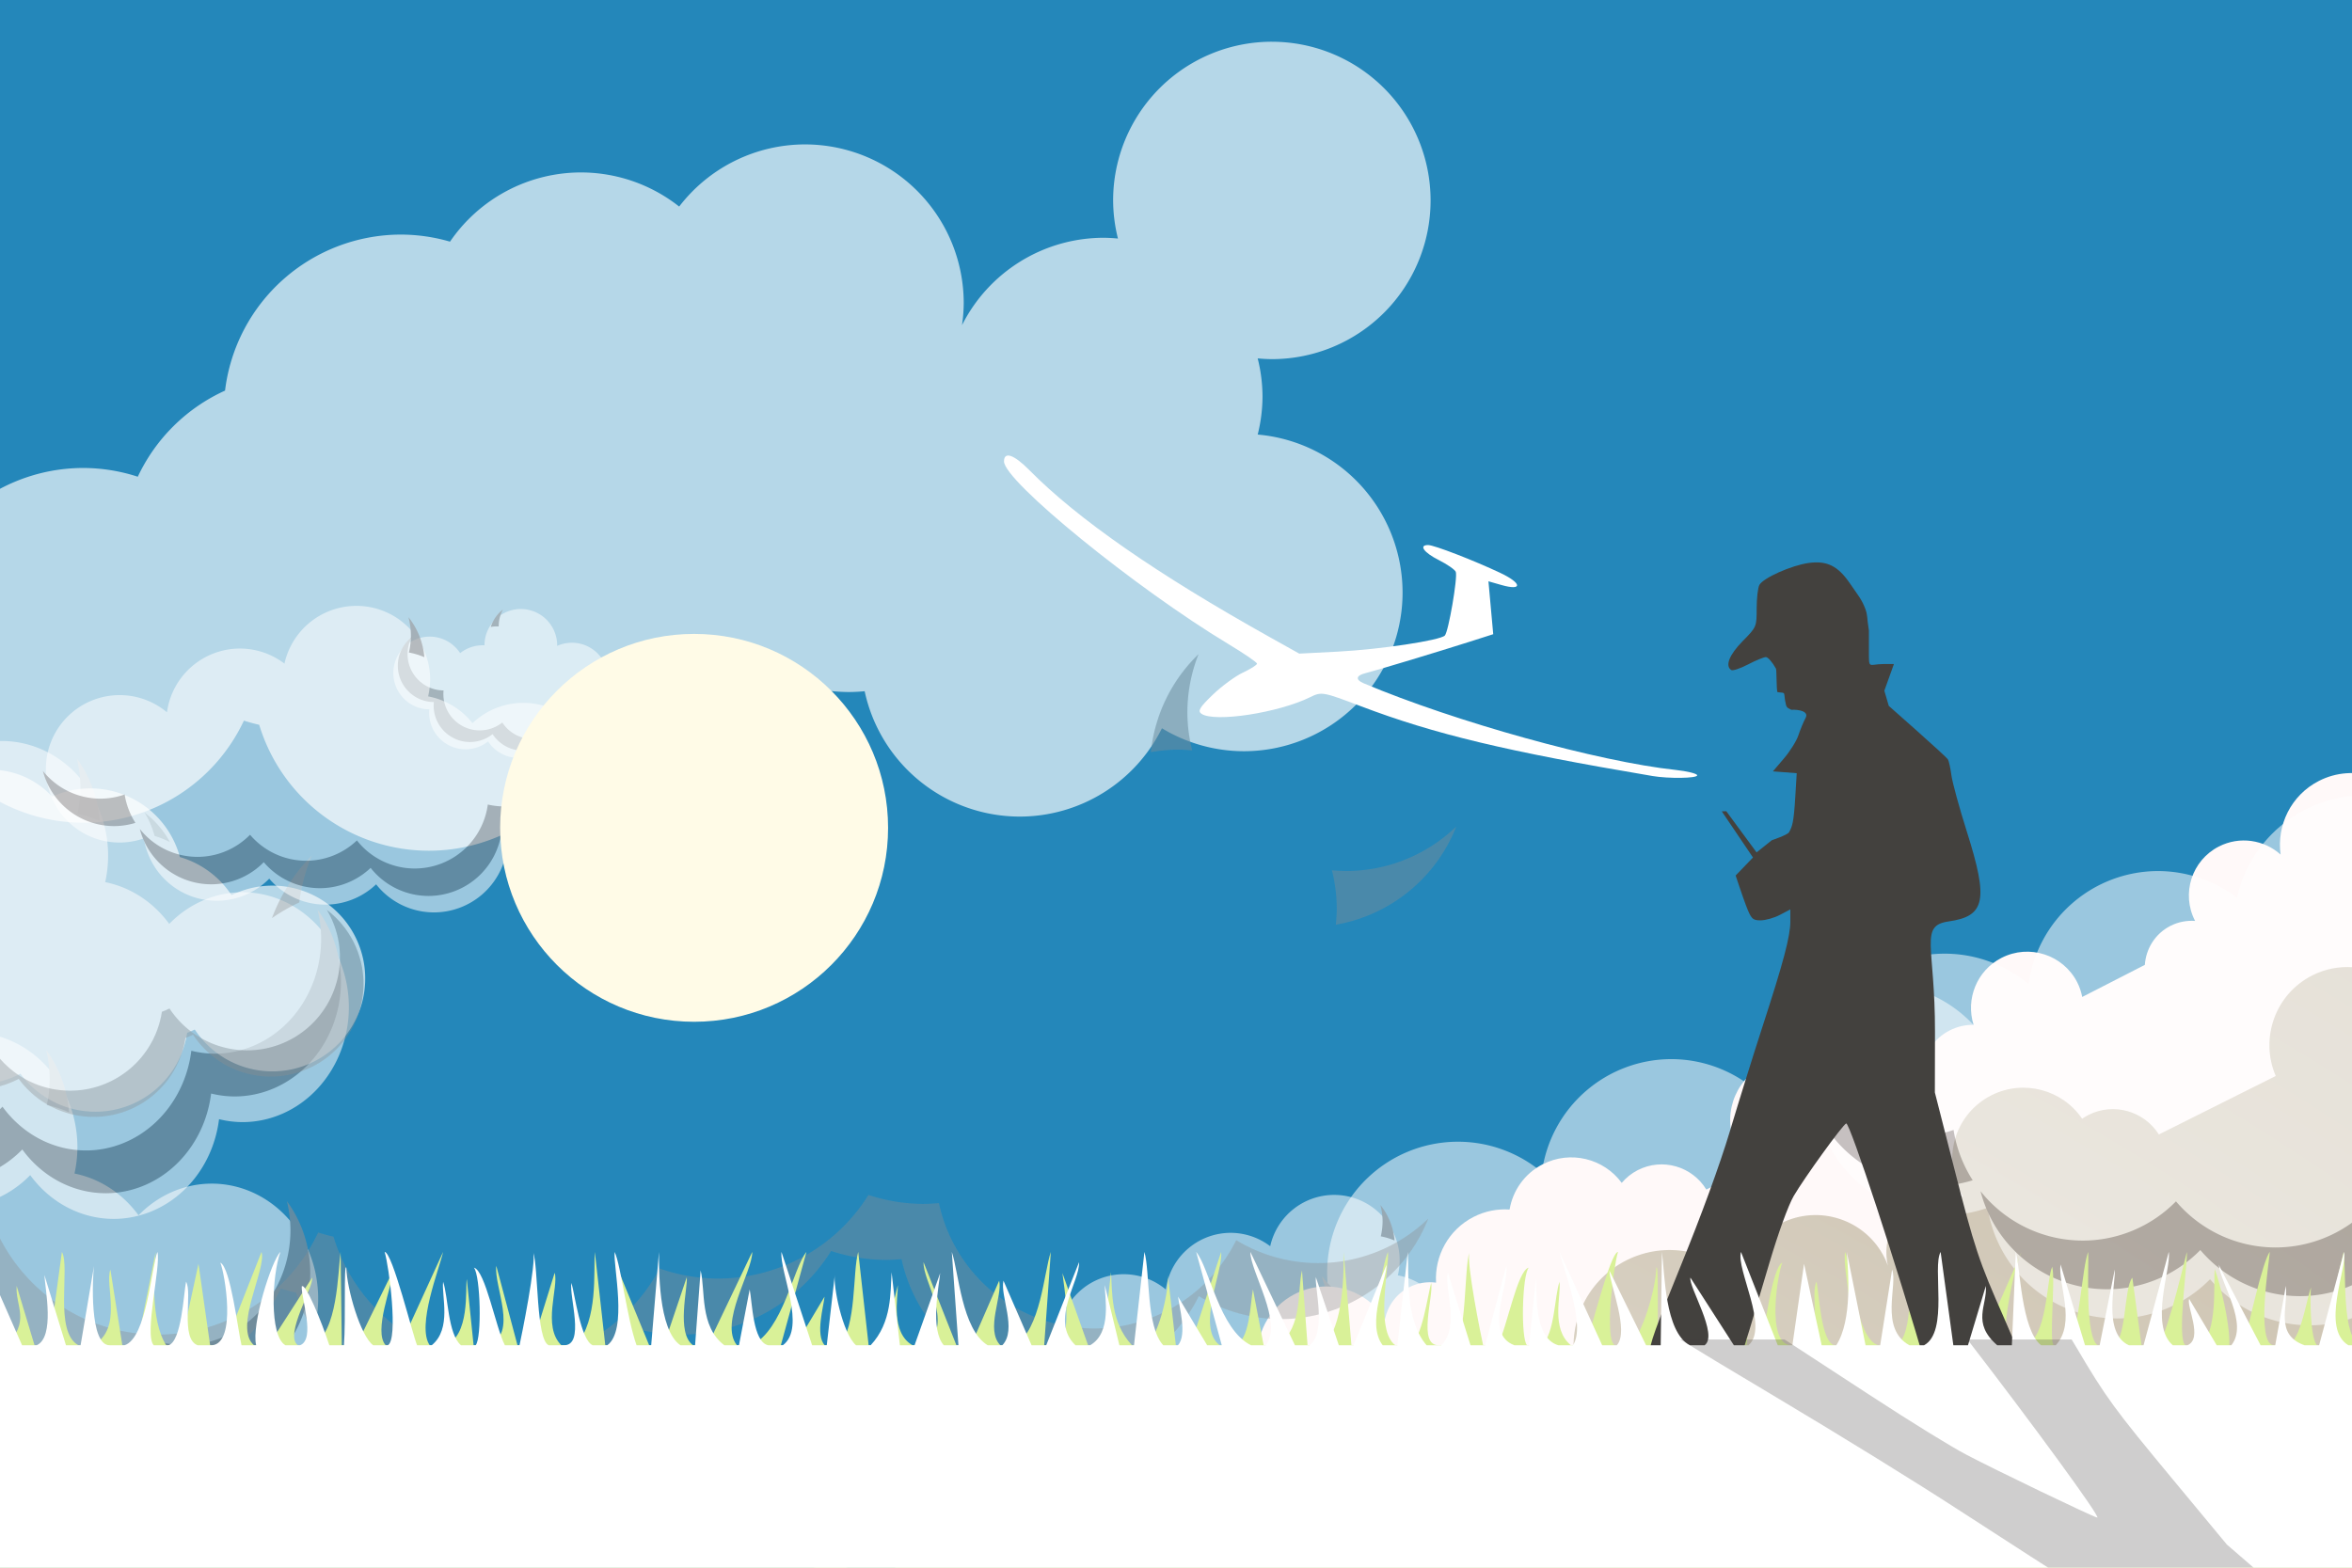 <?xml version="1.0" encoding="UTF-8" standalone="no"?>
<!-- Created with Inkscape (http://www.inkscape.org/) -->

<svg
   xmlns:dc="http://purl.org/dc/elements/1.1/"
   xmlns:cc="http://creativecommons.org/ns#"
   xmlns:rdf="http://www.w3.org/1999/02/22-rdf-syntax-ns#"
   xmlns:svg="http://www.w3.org/2000/svg"
   xmlns="http://www.w3.org/2000/svg"
   xmlns:xlink="http://www.w3.org/1999/xlink"
   xmlns:sodipodi="http://sodipodi.sourceforge.net/DTD/sodipodi-0.dtd"
   xmlns:inkscape="http://www.inkscape.org/namespaces/inkscape"
   width="480"
   height="320"
   id="svg2"
   inkscape:label="Pozadí"
   version="1.1"
   inkscape:version="0.92.5 (2060ec1f9f, 2020-04-08)"
   sodipodi:docname="default_background_480x320.svg"
   inkscape:export-filename="/home/martin/Dokumenty/ExDokumenty/MojeDokumenty/OpenTXwip/Grafika/splash/background.png"
   inkscape:export-xdpi="96"
   inkscape:export-ydpi="96">
  <defs
     id="defs3">
    <linearGradient
       inkscape:collect="always"
       id="linearGradient3977">
      <stop
         style="stop-color:#ffffff;stop-opacity:1;"
         offset="0"
         id="stop3979" />
      <stop
         style="stop-color:#6b6e7a;stop-opacity:1"
         offset="1"
         id="stop3981" />
    </linearGradient>
    <linearGradient
       inkscape:collect="always"
       id="linearGradient3959">
      <stop
         style="stop-color:#ffffff;stop-opacity:1;"
         offset="0"
         id="stop3961" />
      <stop
         style="stop-color:#adb0b6;stop-opacity:1"
         offset="1"
         id="stop3963" />
    </linearGradient>
    <linearGradient
       inkscape:collect="always"
       xlink:href="#linearGradient4110"
       id="linearGradient8590"
       gradientUnits="userSpaceOnUse"
       x1="32.031"
       y1="919.088"
       x2="13.698"
       y2="917.573" />
    <linearGradient
       id="linearGradient4110"
       inkscape:collect="always">
      <stop
         id="stop4112"
         offset="0"
         style="stop-color:#787878;stop-opacity:1;" />
      <stop
         id="stop4114"
         offset="1"
         style="stop-color:#787878;stop-opacity:0;" />
    </linearGradient>
    <radialGradient
       inkscape:collect="always"
       xlink:href="#linearGradient4087"
       id="radialGradient8592"
       gradientUnits="userSpaceOnUse"
       gradientTransform="matrix(1.121,0.284,-0.222,0.878,-104.717,-31.468)"
       cx="-112.216"
       cy="-531.933"
       fx="-112.216"
       fy="-531.933"
       r="23.036" />
    <linearGradient
       id="linearGradient4087"
       inkscape:collect="always">
      <stop
         id="stop4089"
         offset="0"
         style="stop-color:#ff8080;stop-opacity:1" />
      <stop
         id="stop4091"
         offset="1"
         style="stop-color:#c80000;stop-opacity:0;" />
    </linearGradient>
    <linearGradient
       inkscape:collect="always"
       xlink:href="#linearGradient4100"
       id="linearGradient8594"
       gradientUnits="userSpaceOnUse"
       gradientTransform="matrix(0.897,0,0,0.876,4.018,712.568)"
       x1="34.242"
       y1="83.141"
       x2="49.625"
       y2="83.141" />
    <linearGradient
       id="linearGradient4100"
       inkscape:collect="always">
      <stop
         id="stop4102"
         offset="0"
         style="stop-color:#ff8080;stop-opacity:1;" />
      <stop
         id="stop4104"
         offset="1"
         style="stop-color:#ff8080;stop-opacity:0;" />
    </linearGradient>
    <linearGradient
       inkscape:collect="always"
       xlink:href="#linearGradient4123"
       id="linearGradient8596"
       gradientUnits="userSpaceOnUse"
       x1="98.23"
       y1="132.156"
       x2="103.669"
       y2="160.801" />
    <linearGradient
       id="linearGradient4123"
       inkscape:collect="always">
      <stop
         id="stop4125"
         offset="0"
         style="stop-color:#928c8c;stop-opacity:1;" />
      <stop
         id="stop4127"
         offset="1"
         style="stop-color:#ffffff;stop-opacity:1" />
    </linearGradient>
    <linearGradient
       inkscape:collect="always"
       xlink:href="#linearGradient4135"
       id="linearGradient8598"
       gradientUnits="userSpaceOnUse"
       gradientTransform="translate(-0.631,702.362)"
       x1="121.716"
       y1="133.166"
       x2="137.762"
       y2="147.417" />
    <linearGradient
       inkscape:collect="always"
       id="linearGradient4135">
      <stop
         style="stop-color:#928c8c;stop-opacity:0"
         offset="0"
         id="stop4137" />
      <stop
         style="stop-color:#ffffff;stop-opacity:0.403"
         offset="1"
         id="stop4139" />
    </linearGradient>
    <linearGradient
       inkscape:collect="always"
       id="linearGradient3977-5">
      <stop
         style="stop-color:#ffffff;stop-opacity:1;"
         offset="0"
         id="stop3979-5" />
      <stop
         style="stop-color:#6b6e7a;stop-opacity:1"
         offset="1"
         id="stop3981-5" />
    </linearGradient>
    <linearGradient
       inkscape:collect="always"
       id="linearGradient3959-3">
      <stop
         style="stop-color:#ffffff;stop-opacity:1;"
         offset="0"
         id="stop3961-7" />
      <stop
         style="stop-color:#adb0b6;stop-opacity:1"
         offset="1"
         id="stop3963-1" />
    </linearGradient>
    <linearGradient
       inkscape:collect="always"
       xlink:href="#linearGradient3977"
       id="linearGradient4188"
       gradientUnits="userSpaceOnUse"
       gradientTransform="translate(123.508,-63.991)"
       x1="747.143"
       y1="873.791"
       x2="773.571"
       y2="994.505" />
    <linearGradient
       inkscape:collect="always"
       xlink:href="#linearGradient3959"
       id="linearGradient4190"
       gradientUnits="userSpaceOnUse"
       gradientTransform="translate(-291.321,-51.263)"
       x1="81.822"
       y1="878.616"
       x2="107.076"
       y2="837.2" />
    <clipPath
       clipPathUnits="userSpaceOnUse"
       id="clipPath4312">
      <rect
         y="545.635"
         x="131.184"
         height="133.157"
         width="261.939"
         id="rect4314"
         style="fill:none;stroke:#d62929;stroke-opacity:1" />
    </clipPath>
    <linearGradient
       inkscape:collect="always"
       xlink:href="#linearGradient3977-5"
       id="linearGradient4444"
       gradientUnits="userSpaceOnUse"
       gradientTransform="translate(123.508,-63.991)"
       x1="747.143"
       y1="873.791"
       x2="773.571"
       y2="994.505" />
    <linearGradient
       inkscape:collect="always"
       xlink:href="#linearGradient3959-3"
       id="linearGradient4446"
       gradientUnits="userSpaceOnUse"
       gradientTransform="translate(-291.321,-51.263)"
       x1="81.822"
       y1="878.616"
       x2="107.076"
       y2="837.2" />
    <linearGradient
       inkscape:collect="always"
       xlink:href="#linearGradient3977-5"
       id="linearGradient4505"
       gradientUnits="userSpaceOnUse"
       gradientTransform="translate(123.508,-63.991)"
       x1="747.143"
       y1="873.791"
       x2="773.571"
       y2="994.505" />
    <linearGradient
       inkscape:collect="always"
       xlink:href="#linearGradient3959-3"
       id="linearGradient4507"
       gradientUnits="userSpaceOnUse"
       gradientTransform="translate(-291.321,-51.263)"
       x1="81.822"
       y1="878.616"
       x2="107.076"
       y2="837.2" />
    <clipPath
       clipPathUnits="userSpaceOnUse"
       id="clipPath3274">
      <rect
         style="fill:none;stroke:#d62929;stroke-opacity:1"
         id="rect3276"
         width="420.348"
         height="133.343"
         x="130.51"
         y="521.021" />
    </clipPath>
    <filter
       inkscape:collect="always"
       id="filter4886-7-8"
       style="color-interpolation-filters:sRGB">
      <feGaussianBlur
         inkscape:collect="always"
         stdDeviation="4.644"
         id="feGaussianBlur4888-8-0" />
    </filter>
    <clipPath
       clipPathUnits="userSpaceOnUse"
       id="clipPath3274-3">
      <rect
         style="fill:none;stroke:#d62929;stroke-opacity:1"
         id="rect3276-2"
         width="420.348"
         height="133.343"
         x="130.51"
         y="521.021" />
    </clipPath>
    <clipPath
       clipPathUnits="userSpaceOnUse"
       id="clipPath4312-9">
      <rect
         y="545.635"
         x="131.184"
         height="133.157"
         width="261.939"
         id="rect4314-5"
         style="fill:none;stroke:#d62929;stroke-opacity:1" />
    </clipPath>
    <clipPath
       clipPathUnits="userSpaceOnUse"
       id="clipPath3883">
      <rect
         style="fill:#d89119;fill-opacity:1;stroke:none"
         id="rect3885"
         width="241.359"
         height="37.132"
         x="211.647"
         y="1009.249" />
    </clipPath>
    <clipPath
       clipPathUnits="userSpaceOnUse"
       id="clipPath4891-2">
      <rect
         style="fill:#ffffff;fill-opacity:1;stroke:#000000;stroke-width:0.5;stroke-linecap:round;stroke-miterlimit:4;stroke-dasharray:none;stroke-opacity:1"
         id="rect4893-0"
         width="640"
         height="210"
         x="0"
         y="842.362" />
    </clipPath>
    <filter
       inkscape:collect="always"
       style="color-interpolation-filters:sRGB"
       id="filter2936"
       x="-0.336"
       width="1.672"
       y="-0.336"
       height="1.672">
      <feGaussianBlur
         inkscape:collect="always"
         stdDeviation="9.277"
         id="feGaussianBlur2938" />
    </filter>
    <linearGradient
       inkscape:collect="always"
       xlink:href="#linearGradient3977-0"
       id="linearGradient1400"
       gradientUnits="userSpaceOnUse"
       x1="532.145"
       y1="869.624"
       x2="494.591"
       y2="997.277" />
    <linearGradient
       id="linearGradient3977-0">
      <stop
         style="stop-color:#ffffff;stop-opacity:1;"
         offset="0"
         id="stop3979-1" />
      <stop
         style="stop-color:#c3b7a1;stop-opacity:1;"
         offset="1"
         id="stop3981-4" />
    </linearGradient>
    <filter
       inkscape:collect="always"
       style="color-interpolation-filters:sRGB"
       id="filter2613-0-0"
       x="-0.028"
       width="1.056"
       y="-0.051"
       height="1.101">
      <feGaussianBlur
         inkscape:collect="always"
         stdDeviation="1.489"
         id="feGaussianBlur2615-6-1" />
    </filter>
    <filter
       inkscape:collect="always"
       style="color-interpolation-filters:sRGB"
       id="filter2593-6-3"
       x="-0.09"
       width="1.181"
       y="-0.178"
       height="1.356">
      <feGaussianBlur
         inkscape:collect="always"
         stdDeviation="4.773"
         id="feGaussianBlur2595-4-7" />
    </filter>
    <filter
       inkscape:collect="always"
       style="color-interpolation-filters:sRGB"
       id="filter2613-0"
       x="-0.028"
       width="1.056"
       y="-0.051"
       height="1.101">
      <feGaussianBlur
         inkscape:collect="always"
         stdDeviation="1.489"
         id="feGaussianBlur2615-6" />
    </filter>
    <filter
       inkscape:collect="always"
       style="color-interpolation-filters:sRGB"
       id="filter2593-6"
       x="-0.09"
       width="1.181"
       y="-0.178"
       height="1.356">
      <feGaussianBlur
         inkscape:collect="always"
         stdDeviation="4.773"
         id="feGaussianBlur2595-4" />
    </filter>
    <filter
       inkscape:collect="always"
       style="color-interpolation-filters:sRGB"
       id="filter2744"
       x="-0.054"
       width="1.108"
       y="-0.107"
       height="1.214">
      <feGaussianBlur
         inkscape:collect="always"
         stdDeviation="3.277"
         id="feGaussianBlur2746" />
    </filter>
    <radialGradient
       inkscape:collect="always"
       xlink:href="#linearGradient3977-0"
       id="radialGradient4178-9"
       cx="243.364"
       cy="1288.876"
       fx="243.364"
       fy="1288.876"
       r="469.353"
       gradientTransform="matrix(2.023,-0.154,0.096,1.256,-581.399,-382.574)"
       gradientUnits="userSpaceOnUse" />
    <filter
       inkscape:collect="always"
       style="color-interpolation-filters:sRGB"
       id="filter2613"
       x="-0.028"
       width="1.056"
       y="-0.051"
       height="1.101">
      <feGaussianBlur
         inkscape:collect="always"
         stdDeviation="1.489"
         id="feGaussianBlur2615" />
    </filter>
    <filter
       inkscape:collect="always"
       style="color-interpolation-filters:sRGB"
       id="filter2593"
       x="-0.09"
       width="1.181"
       y="-0.178"
       height="1.356">
      <feGaussianBlur
         inkscape:collect="always"
         stdDeviation="4.773"
         id="feGaussianBlur2595" />
    </filter>
    <filter
       inkscape:collect="always"
       style="color-interpolation-filters:sRGB"
       id="filter2441"
       x="-0.174"
       width="1.349"
       y="-0.196"
       height="1.393">
      <feGaussianBlur
         inkscape:collect="always"
         stdDeviation="10.809"
         id="feGaussianBlur2443" />
    </filter>
    <filter
       inkscape:collect="always"
       style="color-interpolation-filters:sRGB"
       id="filter2469"
       x="-0.037"
       width="1.074"
       y="-0.069"
       height="1.137">
      <feGaussianBlur
         inkscape:collect="always"
         stdDeviation="2.247"
         id="feGaussianBlur2471" />
    </filter>
    <filter
       inkscape:collect="always"
       style="color-interpolation-filters:sRGB"
       id="filter2509"
       x="-0.009"
       width="1.018"
       y="-0.019"
       height="1.038">
      <feGaussianBlur
         inkscape:collect="always"
         stdDeviation="0.518"
         id="feGaussianBlur2511" />
    </filter>
    <filter
       inkscape:collect="always"
       style="color-interpolation-filters:sRGB"
       id="filter2564"
       x="-0.042"
       width="1.083"
       y="-0.076"
       height="1.151">
      <feGaussianBlur
         inkscape:collect="always"
         stdDeviation="15.963"
         id="feGaussianBlur2566" />
    </filter>
    <filter
       inkscape:collect="always"
       style="color-interpolation-filters:sRGB"
       id="filter2620"
       x="-0.009"
       width="1.019"
       y="-0.016"
       height="1.033">
      <feGaussianBlur
         inkscape:collect="always"
         stdDeviation="2.983"
         id="feGaussianBlur2622" />
    </filter>
    <filter
       inkscape:collect="always"
       style="color-interpolation-filters:sRGB"
       id="filter2628"
       x="-0.019"
       width="1.038"
       y="-0.032"
       height="1.065">
      <feGaussianBlur
         inkscape:collect="always"
         stdDeviation="7.491"
         id="feGaussianBlur2630" />
    </filter>
    <filter
       inkscape:collect="always"
       style="color-interpolation-filters:sRGB"
       id="filter2613-3"
       x="-0.028"
       width="1.056"
       y="-0.051"
       height="1.101">
      <feGaussianBlur
         inkscape:collect="always"
         stdDeviation="1.489"
         id="feGaussianBlur2615-67" />
    </filter>
    <filter
       inkscape:collect="always"
       style="color-interpolation-filters:sRGB"
       id="filter2593-5"
       x="-0.09"
       width="1.181"
       y="-0.178"
       height="1.356">
      <feGaussianBlur
         inkscape:collect="always"
         stdDeviation="4.773"
         id="feGaussianBlur2595-3" />
    </filter>
    <filter
       inkscape:collect="always"
       style="color-interpolation-filters:sRGB"
       id="filter2613-9"
       x="-0.028"
       width="1.056"
       y="-0.051"
       height="1.101">
      <feGaussianBlur
         inkscape:collect="always"
         stdDeviation="1.489"
         id="feGaussianBlur2615-1" />
    </filter>
    <filter
       inkscape:collect="always"
       style="color-interpolation-filters:sRGB"
       id="filter2593-2"
       x="-0.09"
       width="1.181"
       y="-0.178"
       height="1.356">
      <feGaussianBlur
         inkscape:collect="always"
         stdDeviation="4.773"
         id="feGaussianBlur2595-7" />
    </filter>
  </defs>
  <sodipodi:namedview
     id="base"
     pagecolor="#ffffff"
     bordercolor="#666666"
     borderopacity="1.0"
     inkscape:pageopacity="0.0"
     inkscape:pageshadow="2"
     inkscape:zoom="1.1310946"
     inkscape:cx="84.200598"
     inkscape:cy="186.14531"
     inkscape:document-units="px"
     inkscape:current-layer="layer1"
     showgrid="false"
     borderlayer="true"
     showguides="true"
     inkscape:guide-bbox="true"
     inkscape:window-width="1224"
     inkscape:window-height="960"
     inkscape:window-x="1280"
     inkscape:window-y="27"
     inkscape:window-maximized="1"
     inkscape:snap-global="false">
    <sodipodi:guide
       position="137.035,-0.884"
       orientation="0,1"
       id="guide160"
       inkscape:locked="false" />
    <sodipodi:guide
       position="0,335.074"
       orientation="1,0"
       id="guide162"
       inkscape:locked="false" />
  </sodipodi:namedview>
  <g
     inkscape:label="Vrstva 1"
     inkscape:groupmode="layer"
     id="layer1"
     transform="translate(0,-732.362)"
     style="display:inline">
    <rect
       style="display:inline;fill:#2487ba;fill-opacity:1;stroke:none;stroke-width:1.408"
       id="rect3846-7-8"
       width="712.249"
       height="581.803"
       x="-109.096"
       y="594.21" />
    <g
       id="g2599-0"
       transform="matrix(1.276,0,0,1.379,-426.192,-96.126)"
       style="display:inline;opacity:0.538;filter:url(#filter2613-9)"
       inkscape:export-xdpi="96"
       inkscape:export-ydpi="96">
      <path
         inkscape:connector-curvature="0"
         id="path2383-5-9"
         d="m 329.375,753.605 a 17.014,17.014 0 0 0 -16.596,13.326 17.014,17.014 0 0 0 -10.268,-3.477 17.014,17.014 0 0 0 -16.84,14.715 17.014,17.014 0 0 0 -10.92,-3.969 17.014,17.014 0 0 0 -17.014,17.014 17.014,17.014 0 0 0 17.014,17.014 17.014,17.014 0 0 0 5.588,-0.965 17.014,17.014 0 0 0 16.799,14.396 17.014,17.014 0 0 0 12.131,-5.105 17.014,17.014 0 0 0 12.941,6 17.014,17.014 0 0 0 11.717,-4.688 17.014,17.014 0 0 0 13.355,6.479 17.014,17.014 0 0 0 16.846,-14.76 17.014,17.014 0 0 0 3.75,0.434 17.014,17.014 0 0 0 17.014,-17.014 17.014,17.014 0 0 0 -17.014,-17.014 17.014,17.014 0 0 0 -11.715,4.688 17.014,17.014 0 0 0 -10.242,-6.182 17.014,17.014 0 0 0 0.467,-3.879 17.014,17.014 0 0 0 -17.014,-17.014 z"
         style="display:inline;opacity:1;fill:#ffffff;fill-opacity:1;stroke:none;stroke-width:3.949;stroke-miterlimit:4;stroke-dasharray:none;stroke-opacity:1" />
      <path
         inkscape:connector-curvature="0"
         id="path2542-3"
         d="m 341.388,756.211 a 17.014,17.014 0 0 1 0.568,4.277 17.014,17.014 0 0 1 -0.467,3.879 17.014,17.014 0 0 1 3.562,1.078 17.014,17.014 0 0 0 -3.664,-9.234 z m 38.504,22.387 a 17.014,17.014 0 0 1 0.568,4.277 17.014,17.014 0 0 1 -17.014,17.014 17.014,17.014 0 0 1 -3.75,-0.434 17.014,17.014 0 0 1 -16.846,14.76 17.014,17.014 0 0 1 -13.355,-6.479 17.014,17.014 0 0 1 -11.717,4.688 17.014,17.014 0 0 1 -12.941,-6 17.014,17.014 0 0 1 -12.131,5.105 17.014,17.014 0 0 1 -13.293,-6.43 17.014,17.014 0 0 0 16.459,12.762 17.014,17.014 0 0 0 12.131,-5.105 17.014,17.014 0 0 0 12.941,6 17.014,17.014 0 0 0 11.717,-4.688 17.014,17.014 0 0 0 13.355,6.479 17.014,17.014 0 0 0 16.846,-14.76 17.014,17.014 0 0 0 3.75,0.434 17.014,17.014 0 0 0 17.014,-17.014 17.014,17.014 0 0 0 -3.734,-10.609 z m -122.85,13.1 a 17.014,17.014 0 0 0 16.443,12.732 17.014,17.014 0 0 0 4.912,-0.748 17.014,17.014 0 0 1 -2.49,-6.549 17.014,17.014 0 0 1 -5.588,0.965 17.014,17.014 0 0 1 -13.277,-6.4 z"
         style="display:inline;opacity:1;fill:#949090;fill-opacity:1;stroke:none;stroke-width:3.949;stroke-miterlimit:4;stroke-dasharray:none;stroke-opacity:1;filter:url(#filter2593-2)" />
    </g>
    <g
       id="g2599"
       transform="matrix(1.276,0,0,1.379,-419.925,-155.606)"
       style="display:inline;opacity:0.538;filter:url(#filter2613)"
       inkscape:export-xdpi="96"
       inkscape:export-ydpi="96">
      <path
         inkscape:connector-curvature="0"
         id="path2383-5"
         d="m 329.375,753.605 a 17.014,17.014 0 0 0 -16.596,13.326 17.014,17.014 0 0 0 -10.268,-3.477 17.014,17.014 0 0 0 -16.84,14.715 17.014,17.014 0 0 0 -10.92,-3.969 17.014,17.014 0 0 0 -17.014,17.014 17.014,17.014 0 0 0 17.014,17.014 17.014,17.014 0 0 0 5.588,-0.965 17.014,17.014 0 0 0 16.799,14.396 17.014,17.014 0 0 0 12.131,-5.105 17.014,17.014 0 0 0 12.941,6 17.014,17.014 0 0 0 11.717,-4.688 17.014,17.014 0 0 0 13.355,6.479 17.014,17.014 0 0 0 16.846,-14.76 17.014,17.014 0 0 0 3.75,0.434 17.014,17.014 0 0 0 17.014,-17.014 17.014,17.014 0 0 0 -17.014,-17.014 17.014,17.014 0 0 0 -11.715,4.688 17.014,17.014 0 0 0 -10.242,-6.182 17.014,17.014 0 0 0 0.467,-3.879 17.014,17.014 0 0 0 -17.014,-17.014 z"
         style="display:inline;opacity:1;fill:#ffffff;fill-opacity:1;stroke:none;stroke-width:3.949;stroke-miterlimit:4;stroke-dasharray:none;stroke-opacity:1" />
      <path
         inkscape:connector-curvature="0"
         id="path2542"
         d="m 341.388,756.211 a 17.014,17.014 0 0 1 0.568,4.277 17.014,17.014 0 0 1 -0.467,3.879 17.014,17.014 0 0 1 3.562,1.078 17.014,17.014 0 0 0 -3.664,-9.234 z m 38.504,22.387 a 17.014,17.014 0 0 1 0.568,4.277 17.014,17.014 0 0 1 -17.014,17.014 17.014,17.014 0 0 1 -3.75,-0.434 17.014,17.014 0 0 1 -16.846,14.76 17.014,17.014 0 0 1 -13.355,-6.479 17.014,17.014 0 0 1 -11.717,4.688 17.014,17.014 0 0 1 -12.941,-6 17.014,17.014 0 0 1 -12.131,5.105 17.014,17.014 0 0 1 -13.293,-6.43 17.014,17.014 0 0 0 16.459,12.762 17.014,17.014 0 0 0 12.131,-5.105 17.014,17.014 0 0 0 12.941,6 17.014,17.014 0 0 0 11.717,-4.688 17.014,17.014 0 0 0 13.355,6.479 17.014,17.014 0 0 0 16.846,-14.76 17.014,17.014 0 0 0 3.75,0.434 17.014,17.014 0 0 0 17.014,-17.014 17.014,17.014 0 0 0 -3.734,-10.609 z m -122.85,13.1 a 17.014,17.014 0 0 0 16.443,12.732 17.014,17.014 0 0 0 4.912,-0.748 17.014,17.014 0 0 1 -2.49,-6.549 17.014,17.014 0 0 1 -5.588,0.965 17.014,17.014 0 0 1 -13.277,-6.4 z"
         style="display:inline;opacity:1;fill:#949090;fill-opacity:1;stroke:none;stroke-width:3.949;stroke-miterlimit:4;stroke-dasharray:none;stroke-opacity:1;filter:url(#filter2593)" />
    </g>
    <g
       transform="matrix(1.103,-0.159,0.159,1.103,-564.532,17.428)"
       style="display:inline;opacity:0.664;filter:url(#filter2469)"
       id="g2772"
       inkscape:export-xdpi="96"
       inkscape:export-ydpi="96">
      <path
         style="opacity:1;fill:#ffffff;fill-opacity:1;stroke:none;stroke-width:3.949;stroke-miterlimit:4;stroke-dasharray:none;stroke-opacity:1"
         d="m 319.678,833.87 a 15.223,15.223 0 0 0 -15.223,15.223 15.223,15.223 0 0 0 15.223,15.223 15.223,15.223 0 0 0 1.359,-0.072 15.223,15.223 0 0 0 -0.463,3.654 15.223,15.223 0 0 0 0.461,3.652 15.223,15.223 0 0 0 -13.893,15.152 15.223,15.223 0 0 0 15.223,15.223 15.223,15.223 0 0 0 7.855,-2.201 15.223,15.223 0 0 0 13.635,8.471 15.223,15.223 0 0 0 14.875,-12.025 17.014,17.014 0 0 0 1.49,0.078 17.014,17.014 0 0 0 5.268,-0.859 17.014,17.014 0 0 0 14.432,8.021 17.014,17.014 0 0 0 5.59,-0.965 17.014,17.014 0 0 0 15.006,9.025 17.014,17.014 0 0 0 16.277,-12.08 17.014,17.014 0 0 0 1.469,-0.4 17.014,17.014 0 0 0 15.387,9.793 17.014,17.014 0 0 0 17.014,-17.014 17.014,17.014 0 0 0 -17.014,-17.014 17.014,17.014 0 0 0 -5.211,0.84 17.014,17.014 0 0 0 -8.367,-8.262 17.014,17.014 0 0 0 -16.869,-14.965 17.014,17.014 0 0 0 -4.707,0.678 15.223,15.223 0 0 0 -12.553,-6.639 15.223,15.223 0 0 0 -9.424,3.273 15.223,15.223 0 0 0 -12.066,-5.961 15.223,15.223 0 0 0 -15.223,15.223 15.223,15.223 0 0 0 0.164,2.113 15.223,15.223 0 0 0 -13.596,-8.381 15.223,15.223 0 0 0 -1.359,0.074 15.223,15.223 0 0 0 0.463,-3.656 A 15.223,15.223 0 0 0 319.678,833.87 Z"
         id="path2768"
         inkscape:connector-curvature="0" />
      <path
         style="opacity:0.735;fill:#8f8f8f;fill-opacity:1;stroke:none;stroke-width:3.949;stroke-miterlimit:4;stroke-dasharray:none;stroke-opacity:1;filter:url(#filter2744)"
         d="m 329.797,839.033 a 15.223,15.223 0 0 1 1.074,5.582 15.223,15.223 0 0 1 -0.463,3.656 15.223,15.223 0 0 1 1.359,-0.074 15.223,15.223 0 0 1 2.605,0.242 15.223,15.223 0 0 0 -4.576,-9.406 z m -24.715,16.537 a 15.223,15.223 0 0 0 11.553,9.418 15.223,15.223 0 0 1 -0.09,-1.568 15.223,15.223 0 0 1 0.463,-3.654 15.223,15.223 0 0 1 -1.359,0.072 15.223,15.223 0 0 1 -10.566,-4.268 z m 109.752,2.775 a 17.014,17.014 0 0 1 1.207,4.51 17.014,17.014 0 0 1 2.623,1.506 17.014,17.014 0 0 0 -3.83,-6.016 z m 30.482,22.393 a 17.014,17.014 0 0 1 1.316,6.553 17.014,17.014 0 0 1 -17.014,17.014 17.014,17.014 0 0 1 -15.387,-9.793 17.014,17.014 0 0 1 -1.469,0.4 17.014,17.014 0 0 1 -16.277,12.08 17.014,17.014 0 0 1 -15.006,-9.025 17.014,17.014 0 0 1 -5.59,0.965 17.014,17.014 0 0 1 -14.432,-8.021 17.014,17.014 0 0 1 -5.268,0.859 17.014,17.014 0 0 1 -1.49,-0.078 15.223,15.223 0 0 1 -14.875,12.025 15.223,15.223 0 0 1 -13.635,-8.471 15.223,15.223 0 0 1 -7.855,2.201 15.223,15.223 0 0 1 -10.566,-4.268 15.223,15.223 0 0 0 14.148,9.641 15.223,15.223 0 0 0 7.855,-2.201 15.223,15.223 0 0 0 13.635,8.471 15.223,15.223 0 0 0 14.875,-12.025 17.014,17.014 0 0 0 1.49,0.078 17.014,17.014 0 0 0 5.268,-0.859 17.014,17.014 0 0 0 14.432,8.021 17.014,17.014 0 0 0 5.59,-0.965 17.014,17.014 0 0 0 15.006,9.025 17.014,17.014 0 0 0 16.277,-12.08 17.014,17.014 0 0 0 1.469,-0.4 17.014,17.014 0 0 0 15.387,9.793 17.014,17.014 0 0 0 17.014,-17.014 17.014,17.014 0 0 0 -4.898,-11.926 z"
         id="path2770"
         inkscape:connector-curvature="0" />
    </g>
    <g
       style="display:inline;opacity:0.538;filter:url(#filter2613)"
       transform="matrix(1.569,0,0,1.569,-133.541,-249.308)"
       id="g2669">
      <path
         style="display:inline;opacity:1;fill:#ffffff;fill-opacity:1;stroke:none;stroke-width:3.949;stroke-miterlimit:4;stroke-dasharray:none;stroke-opacity:1"
         d="m 329.375,753.605 a 17.014,17.014 0 0 0 -16.596,13.326 17.014,17.014 0 0 0 -10.268,-3.477 17.014,17.014 0 0 0 -16.84,14.715 17.014,17.014 0 0 0 -10.92,-3.969 17.014,17.014 0 0 0 -17.014,17.014 17.014,17.014 0 0 0 17.014,17.014 17.014,17.014 0 0 0 5.588,-0.965 17.014,17.014 0 0 0 16.799,14.396 17.014,17.014 0 0 0 12.131,-5.105 17.014,17.014 0 0 0 12.941,6 17.014,17.014 0 0 0 11.717,-4.688 17.014,17.014 0 0 0 13.355,6.479 17.014,17.014 0 0 0 16.846,-14.76 17.014,17.014 0 0 0 3.75,0.434 17.014,17.014 0 0 0 17.014,-17.014 17.014,17.014 0 0 0 -17.014,-17.014 17.014,17.014 0 0 0 -11.715,4.688 17.014,17.014 0 0 0 -10.242,-6.182 17.014,17.014 0 0 0 0.467,-3.879 17.014,17.014 0 0 0 -17.014,-17.014 z"
         id="path2665"
         inkscape:connector-curvature="0" />
      <path
         style="display:inline;opacity:1;fill:#949090;fill-opacity:1;stroke:none;stroke-width:3.949;stroke-miterlimit:4;stroke-dasharray:none;stroke-opacity:1;filter:url(#filter2593)"
         d="m 341.388,756.211 a 17.014,17.014 0 0 1 0.568,4.277 17.014,17.014 0 0 1 -0.467,3.879 17.014,17.014 0 0 1 3.562,1.078 17.014,17.014 0 0 0 -3.664,-9.234 z m 38.504,22.387 a 17.014,17.014 0 0 1 0.568,4.277 17.014,17.014 0 0 1 -17.014,17.014 17.014,17.014 0 0 1 -3.75,-0.434 17.014,17.014 0 0 1 -16.846,14.76 17.014,17.014 0 0 1 -13.355,-6.479 17.014,17.014 0 0 1 -11.717,4.688 17.014,17.014 0 0 1 -12.941,-6 17.014,17.014 0 0 1 -12.131,5.105 17.014,17.014 0 0 1 -13.293,-6.43 17.014,17.014 0 0 0 16.459,12.762 17.014,17.014 0 0 0 12.131,-5.105 17.014,17.014 0 0 0 12.941,6 17.014,17.014 0 0 0 11.717,-4.688 17.014,17.014 0 0 0 13.355,6.479 17.014,17.014 0 0 0 16.846,-14.76 17.014,17.014 0 0 0 3.75,0.434 17.014,17.014 0 0 0 17.014,-17.014 17.014,17.014 0 0 0 -3.734,-10.609 z m -122.85,13.1 a 17.014,17.014 0 0 0 16.443,12.732 17.014,17.014 0 0 0 4.912,-0.748 17.014,17.014 0 0 1 -2.49,-6.549 17.014,17.014 0 0 1 -5.588,0.965 17.014,17.014 0 0 1 -13.277,-6.4 z"
         id="path2667"
         inkscape:connector-curvature="0" />
    </g>
    <g
       id="g2599-6"
       transform="matrix(0.786,0,0,0.786,13.382,383.935)"
       style="display:inline;opacity:0.538;filter:url(#filter2613-0)">
      <path
         inkscape:connector-curvature="0"
         id="path2383-5-2"
         d="m 329.375,753.605 a 17.014,17.014 0 0 0 -16.596,13.326 17.014,17.014 0 0 0 -10.268,-3.477 17.014,17.014 0 0 0 -16.84,14.715 17.014,17.014 0 0 0 -10.92,-3.969 17.014,17.014 0 0 0 -17.014,17.014 17.014,17.014 0 0 0 17.014,17.014 17.014,17.014 0 0 0 5.588,-0.965 17.014,17.014 0 0 0 16.799,14.396 17.014,17.014 0 0 0 12.131,-5.105 17.014,17.014 0 0 0 12.941,6 17.014,17.014 0 0 0 11.717,-4.688 17.014,17.014 0 0 0 13.355,6.479 17.014,17.014 0 0 0 16.846,-14.76 17.014,17.014 0 0 0 3.75,0.434 17.014,17.014 0 0 0 17.014,-17.014 17.014,17.014 0 0 0 -17.014,-17.014 17.014,17.014 0 0 0 -11.715,4.688 17.014,17.014 0 0 0 -10.242,-6.182 17.014,17.014 0 0 0 0.467,-3.879 17.014,17.014 0 0 0 -17.014,-17.014 z"
         style="display:inline;opacity:1;fill:#ffffff;fill-opacity:1;stroke:none;stroke-width:3.949;stroke-miterlimit:4;stroke-dasharray:none;stroke-opacity:1" />
      <path
         inkscape:connector-curvature="0"
         id="path2542-8"
         d="m 341.388,756.211 a 17.014,17.014 0 0 1 0.568,4.277 17.014,17.014 0 0 1 -0.467,3.879 17.014,17.014 0 0 1 3.562,1.078 17.014,17.014 0 0 0 -3.664,-9.234 z m 38.504,22.387 a 17.014,17.014 0 0 1 0.568,4.277 17.014,17.014 0 0 1 -17.014,17.014 17.014,17.014 0 0 1 -3.75,-0.434 17.014,17.014 0 0 1 -16.846,14.76 17.014,17.014 0 0 1 -13.355,-6.479 17.014,17.014 0 0 1 -11.717,4.688 17.014,17.014 0 0 1 -12.941,-6 17.014,17.014 0 0 1 -12.131,5.105 17.014,17.014 0 0 1 -13.293,-6.43 17.014,17.014 0 0 0 16.459,12.762 17.014,17.014 0 0 0 12.131,-5.105 17.014,17.014 0 0 0 12.941,6 17.014,17.014 0 0 0 11.717,-4.688 17.014,17.014 0 0 0 13.355,6.479 17.014,17.014 0 0 0 16.846,-14.76 17.014,17.014 0 0 0 3.75,0.434 17.014,17.014 0 0 0 17.014,-17.014 17.014,17.014 0 0 0 -3.734,-10.609 z m -122.85,13.1 a 17.014,17.014 0 0 0 16.443,12.732 17.014,17.014 0 0 0 4.912,-0.748 17.014,17.014 0 0 1 -2.49,-6.549 17.014,17.014 0 0 1 -5.588,0.965 17.014,17.014 0 0 1 -13.277,-6.4 z"
         style="display:inline;opacity:1;fill:#949090;fill-opacity:1;stroke:none;stroke-width:3.949;stroke-miterlimit:4;stroke-dasharray:none;stroke-opacity:1;filter:url(#filter2593-6)" />
    </g>
    <path
       style="display:inline;fill:#fff9f9;fill-opacity:1;stroke:none;stroke-width:1.213;filter:url(#filter2620)"
       d="m 546.257,940.994 -43.503,-84.938 -12.445,6.378 c -0.286,-0.941 -0.637,-1.872 -1.101,-2.779 -4.205,-8.21 -14.266,-11.455 -22.473,-7.25 -6.493,3.327 -9.859,10.332 -8.909,17.174 -3.838,-3.452 -9.549,-4.372 -14.416,-1.878 -6.302,3.229 -8.799,10.978 -5.57,17.282 0.017,0.026 0.023,0.045 0.035,0.07 -1.925,-0.127 -3.922,0.222 -5.764,1.165 -3.573,1.831 -5.699,5.357 -5.954,9.092 l -14.604,7.484 c -0.232,-1.158 -0.601,-2.317 -1.165,-3.42 -3.304,-6.45 -11.214,-9.002 -17.663,-5.698 -5.779,2.961 -8.399,9.628 -6.509,15.622 -1.885,-0.027 -3.804,0.395 -5.599,1.315 -3.622,1.856 -5.89,5.297 -6.387,9.049 -4.828,-1.779 -11.844,-1.056 -18.563,2.387 -0.276,0.14 -0.532,0.292 -0.801,0.44 -4.17,-5.148 -11.513,-6.855 -17.643,-3.714 -7.034,3.605 -9.809,12.212 -6.205,19.248 0.865,1.688 2.028,3.14 3.379,4.309 l -10.518,5.39 c -3.298,-5.422 -10.269,-7.463 -16.006,-4.524 -1.469,0.753 -2.72,1.783 -3.728,2.966 -4.169,-5.681 -11.959,-7.653 -18.431,-4.336 -4.267,2.187 -6.981,6.166 -7.725,10.557 -2.817,-0.192 -5.711,0.346 -8.407,1.728 -5.872,3.009 -9.117,9.136 -8.74,15.328 -2.092,-0.28 -4.281,0.055 -6.301,1.089 -3.029,1.552 -4.997,4.358 -5.621,7.455 -4.364,-7.08 -13.509,-9.733 -21.036,-5.875 -6.108,3.13 -9.346,9.633 -8.651,16.074 -2.498,-0.138 -5.076,0.344 -7.464,1.567 -6.913,3.543 -9.775,11.834 -6.699,18.856 l -21.686,11.113 c -2.783,-4.323 -8.455,-5.93 -13.126,-3.536 -0.425,0.218 -0.826,0.469 -1.206,0.735 -3.739,-5.37 -10.952,-7.289 -16.936,-4.223 -6.528,3.346 -9.108,11.348 -5.763,17.879 0.189,0.369 0.411,0.713 0.629,1.056 -2.644,-0.824 -5.595,-0.651 -8.254,0.711 -4.589,2.352 -6.8,7.507 -5.654,12.31 -0.189,-0.502 -0.395,-0.999 -0.645,-1.487 -3.61,-7.049 -12.266,-9.841 -19.313,-6.23 -4.303,2.205 -6.991,6.294 -7.63,10.742 -5.335,-5.599 -13.909,-7.269 -21.142,-3.563 -7.771,3.983 -11.389,12.847 -9.035,20.933 -1.274,0.212 -2.545,0.629 -3.756,1.251 -5.3,2.716 -7.902,8.605 -6.698,14.165 l -26.724,13.695 c -0.141,-1.557 -0.572,-3.12 -1.329,-4.597 -3.132,-6.116 -10.635,-8.537 -16.749,-5.404 -4.278,2.192 -6.729,6.528 -6.752,11.026 -1.438,0.158 -2.894,0.544 -4.258,1.244 -5.713,2.927 -8.11,9.726 -5.693,15.555 l -7.267,3.724 c -3.399,-5.102 -10.136,-6.945 -15.721,-4.083 -1.224,0.627 -2.302,1.442 -3.209,2.377 -4.263,-4.538 -11.165,-5.92 -16.982,-2.938 -6.15,3.152 -9.054,10.139 -7.293,16.551 -0.855,0.49 -1.629,1.076 -2.305,1.738 -3.534,-2.226 -8.13,-2.578 -12.116,-0.535 -4.67,2.393 -7.114,7.371 -6.541,12.296 -1.381,0.136 -2.762,0.534 -4.072,1.207 -4.358,2.233 -6.63,6.88 -6.083,11.474 l -9.682,4.962 c -3.122,-5.668 -10.178,-7.892 -15.974,-4.921 -2.459,1.26 -4.279,3.275 -5.371,5.596 -1.737,0.29 -3.555,0.884 -5.349,1.803 -0.575,0.294 -1.124,0.626 -1.647,0.961 -2.821,-0.966 -5.986,-0.832 -8.849,0.637 -1.76,0.902 -3.185,2.189 -4.222,3.717 -4.413,-3.173 -10.406,-3.815 -15.576,-1.166 -6.543,3.353 -9.554,10.853 -7.492,17.65 -2.098,-0.161 -4.267,0.222 -6.277,1.252 -5.118,2.623 -7.502,8.458 -5.955,13.784 l -5.549,2.844 43.503,84.938 714.568,-152.116 z"
       id="rect3848-0-85-3"
       inkscape:connector-curvature="0"
       sodipodi:nodetypes="ccccsccccccccscccccssccccccccsccccccccscccccccscccccccsccccscccccccccccccsccccccc"
       transform="matrix(0.875,0,0,0.875,64.834,145.92)" />
    <path
       inkscape:connector-curvature="0"
       id="path3975-80-4"
       d="m 1027.684,728.706 -55.955,-105.406 -15.442,8.2 c -0.375,-1.172 -0.83,-2.329 -1.427,-3.454 -5.408,-10.188 -18.048,-14.063 -28.231,-8.656 -8.056,4.278 -12.136,13.097 -10.822,21.634 -4.862,-4.246 -12.02,-5.293 -18.059,-2.086 -7.819,4.152 -10.799,13.885 -6.646,21.708 0.018,0.03 0.03,0.057 0.046,0.086 -2.41,-0.125 -4.899,0.348 -7.185,1.562 -4.434,2.354 -7.027,6.802 -7.277,11.476 L 858.563,683.391 c -0.312,-1.443 -0.794,-2.886 -1.52,-4.255 -4.249,-8.005 -14.187,-11.052 -22.188,-6.803 -7.171,3.808 -10.324,12.191 -7.85,19.65 -2.358,2.5e-4 -4.749,0.564 -6.976,1.746 -4.495,2.387 -7.267,6.73 -7.818,11.43 -6.069,-2.137 -14.827,-1.105 -23.165,3.322 -0.342,0.182 -0.66,0.375 -0.993,0.564 -5.309,-6.36 -14.521,-8.362 -22.127,-4.323 -8.729,4.635 -12.039,15.446 -7.403,24.179 1.112,2.095 2.593,3.888 4.304,5.326 l -13.051,6.93 c -4.224,-6.719 -12.976,-9.145 -20.095,-5.365 -1.823,0.968 -3.368,2.278 -4.606,3.776 -5.317,-7.027 -15.094,-9.351 -23.123,-5.087 -5.295,2.811 -8.615,7.835 -9.464,13.339 -3.526,-0.188 -7.134,0.537 -10.479,2.313 -7.287,3.869 -11.231,11.589 -10.645,19.323 -2.62,-0.312 -5.351,0.144 -7.858,1.476 -3.759,1.996 -6.168,5.539 -6.89,9.422 -5.587,-8.773 -17.069,-11.923 -26.409,-6.963 -7.579,4.024 -11.508,12.214 -10.52,20.255 -3.126,-0.127 -6.34,0.522 -9.303,2.095 -8.578,4.555 -12.004,14.973 -8.028,23.698 l -26.909,14.289 c -3.559,-5.355 -10.68,-7.261 -16.476,-4.183 -0.527,0.281 -1.024,0.601 -1.495,0.941 -4.774,-6.646 -13.827,-8.915 -21.252,-4.972 -8.101,4.302 -11.178,14.353 -6.876,22.458 0.243,0.458 0.527,0.883 0.806,1.309 -3.321,-0.982 -7.007,-0.713 -10.306,1.039 -5.694,3.024 -8.364,9.509 -6.843,15.494 -0.246,-0.624 -0.511,-1.242 -0.833,-1.848 -4.644,-8.748 -15.517,-12.082 -24.261,-7.439 -5.339,2.835 -8.624,7.996 -9.342,13.569 -6.773,-6.904 -17.524,-8.836 -26.498,-4.071 -9.643,5.121 -14.002,16.269 -10.911,26.337 -1.589,0.289 -3.171,0.833 -4.673,1.632 -6.577,3.493 -9.721,10.902 -8.114,17.831 l -33.16,17.608 c -0.198,-1.945 -0.773,-3.89 -1.746,-5.723 -4.029,-7.59 -13.454,-10.48 -21.041,-6.452 -5.309,2.819 -8.293,8.284 -8.239,13.908 -1.795,0.224 -3.608,0.733 -5.301,1.633 -7.089,3.764 -9.961,12.307 -6.831,19.552 l -9.018,4.788 c -4.343,-6.317 -12.8,-8.499 -19.731,-4.819 -1.518,0.806 -2.851,1.845 -3.968,3.031 -5.413,-5.596 -14.068,-7.198 -21.286,-3.365 -7.631,4.052 -11.133,12.841 -8.813,20.826 -1.06,0.628 -2.017,1.375 -2.85,2.215 -4.459,-2.719 -10.213,-3.075 -15.158,-0.449 -5.795,3.077 -8.759,9.345 -7.952,15.492 -1.724,0.196 -3.443,0.72 -5.069,1.583 -5.407,2.871 -8.162,8.722 -7.394,14.456 l -12.014,6.379 c -4.008,-7.029 -12.871,-9.681 -20.063,-5.862 -3.051,1.62 -5.289,4.173 -6.612,7.095 -2.165,0.396 -4.429,1.169 -6.655,2.351 -0.713,0.378 -1.394,0.804 -2.042,1.232 -3.545,-1.156 -7.5,-0.932 -11.053,0.955 -2.184,1.16 -3.941,2.795 -5.21,4.725 -5.576,-3.887 -13.081,-4.581 -19.496,-1.175 -8.119,4.311 -11.745,13.743 -9.042,22.204 -2.626,-0.163 -5.33,0.355 -7.824,1.679 -6.351,3.372 -9.224,10.711 -7.192,17.342 l -6.886,3.656 55.955,105.406 L 1079.87,954.157 Z"
       style="display:inline;opacity:1;fill:url(#radialGradient4178-9);fill-opacity:1;stroke:none;stroke-width:1.044;filter:url(#filter2628)"
       sodipodi:nodetypes="ccccscsccccccccccccscccccccsccccccccccsccscccccccccssccccccccccccccccccccscsccccc"
       transform="matrix(0.875,0.021,-0.021,0.875,-45.421,222.337)" />
    <g
       id="g2750"
       style="display:inline;opacity:0.664;filter:url(#filter2441)"
       transform="matrix(-2.128,0,0,2.128,946.415,-919.58)">
      <path
         inkscape:connector-curvature="0"
         id="path2383"
         d="m 322.769,780.292 a 15.223,15.223 0 0 0 -15.223,15.223 15.223,15.223 0 0 0 15.223,15.223 15.223,15.223 0 0 0 1.359,-0.072 15.223,15.223 0 0 0 -0.463,3.654 15.223,15.223 0 0 0 0.461,3.652 15.223,15.223 0 0 0 -13.893,15.152 15.223,15.223 0 0 0 15.223,15.223 15.223,15.223 0 0 0 7.855,-2.201 15.223,15.223 0 0 0 13.635,8.471 15.223,15.223 0 0 0 14.875,-12.025 17.014,17.014 0 0 0 1.49,0.078 17.014,17.014 0 0 0 5.268,-0.859 17.014,17.014 0 0 0 14.432,8.021 17.014,17.014 0 0 0 5.59,-0.965 17.014,17.014 0 0 0 15.006,9.025 17.014,17.014 0 0 0 16.277,-12.08 17.014,17.014 0 0 0 1.469,-0.4 17.014,17.014 0 0 0 15.387,9.793 17.014,17.014 0 0 0 17.014,-17.014 17.014,17.014 0 0 0 -17.014,-17.014 17.014,17.014 0 0 0 -5.211,0.84 17.014,17.014 0 0 0 -8.367,-8.262 17.014,17.014 0 0 0 -16.869,-14.965 17.014,17.014 0 0 0 -4.707,0.678 15.223,15.223 0 0 0 -12.553,-6.639 15.223,15.223 0 0 0 -9.424,3.273 15.223,15.223 0 0 0 -12.066,-5.961 15.223,15.223 0 0 0 -15.223,15.223 15.223,15.223 0 0 0 0.164,2.113 15.223,15.223 0 0 0 -13.596,-8.381 15.223,15.223 0 0 0 -1.359,0.074 15.223,15.223 0 0 0 0.463,-3.656 15.223,15.223 0 0 0 -15.223,-15.223 z"
         style="opacity:1;fill:#ffffff;fill-opacity:1;stroke:none;stroke-width:3.949;stroke-miterlimit:4;stroke-dasharray:none;stroke-opacity:1" />
      <path
         inkscape:connector-curvature="0"
         id="path2719"
         d="m 329.797,839.033 a 15.223,15.223 0 0 1 1.074,5.582 15.223,15.223 0 0 1 -0.463,3.656 15.223,15.223 0 0 1 1.359,-0.074 15.223,15.223 0 0 1 2.605,0.242 15.223,15.223 0 0 0 -4.576,-9.406 z m -24.715,16.537 a 15.223,15.223 0 0 0 11.553,9.418 15.223,15.223 0 0 1 -0.09,-1.568 15.223,15.223 0 0 1 0.463,-3.654 15.223,15.223 0 0 1 -1.359,0.072 15.223,15.223 0 0 1 -10.566,-4.268 z m 109.752,2.775 a 17.014,17.014 0 0 1 1.207,4.51 17.014,17.014 0 0 1 2.623,1.506 17.014,17.014 0 0 0 -3.83,-6.016 z m 30.482,22.393 a 17.014,17.014 0 0 1 1.316,6.553 17.014,17.014 0 0 1 -17.014,17.014 17.014,17.014 0 0 1 -15.387,-9.793 17.014,17.014 0 0 1 -1.469,0.4 17.014,17.014 0 0 1 -16.277,12.08 17.014,17.014 0 0 1 -15.006,-9.025 17.014,17.014 0 0 1 -5.59,0.965 17.014,17.014 0 0 1 -14.432,-8.021 17.014,17.014 0 0 1 -5.268,0.859 17.014,17.014 0 0 1 -1.49,-0.078 15.223,15.223 0 0 1 -14.875,12.025 15.223,15.223 0 0 1 -13.635,-8.471 15.223,15.223 0 0 1 -7.855,2.201 15.223,15.223 0 0 1 -10.566,-4.268 15.223,15.223 0 0 0 14.148,9.641 15.223,15.223 0 0 0 7.855,-2.201 15.223,15.223 0 0 0 13.635,8.471 15.223,15.223 0 0 0 14.875,-12.025 17.014,17.014 0 0 0 1.49,0.078 17.014,17.014 0 0 0 5.268,-0.859 17.014,17.014 0 0 0 14.432,8.021 17.014,17.014 0 0 0 5.59,-0.965 17.014,17.014 0 0 0 15.006,9.025 17.014,17.014 0 0 0 16.277,-12.08 17.014,17.014 0 0 0 1.469,-0.4 17.014,17.014 0 0 0 15.387,9.793 17.014,17.014 0 0 0 17.014,-17.014 17.014,17.014 0 0 0 -4.898,-11.926 z"
         style="opacity:0.735;fill:#8f8f8f;fill-opacity:1;stroke:none;stroke-width:3.949;stroke-miterlimit:4;stroke-dasharray:none;stroke-opacity:1;filter:url(#filter2744)" />
    </g>
    <g
       id="g148"
       transform="rotate(-10.28,745.29,1310.061)">
      <path
         sodipodi:nodetypes="cccccccccccccscccccscccscccccccscccccccccccsccsccccssccccccsccscsccscccscscsccccc"
         inkscape:connector-curvature="0"
         id="rect3848-52-5"
         d="m 469.054,1337.258 52.728,-90.157 -13.208,-7.73 c 0.7,-0.818 1.352,-1.69 1.915,-2.652 5.096,-8.714 2.167,-19.91 -6.543,-25.008 -6.891,-4.033 -15.333,-3.015 -21.084,1.891 0.924,-5.574 -1.589,-11.387 -6.754,-14.41 -6.688,-3.914 -15.305,-1.657 -19.218,5.035 -0.021,0.025 -0.029,0.048 -0.043,0.073 -1.015,-1.852 -2.513,-3.489 -4.468,-4.633 -3.792,-2.219 -8.296,-2.104 -11.891,-0.142 l -15.5,-9.071 c 0.931,-0.896 1.784,-1.918 2.468,-3.089 4.004,-6.847 1.701,-15.649 -5.142,-19.654 -6.133,-3.59 -13.824,-2.082 -18.239,3.191 -1.085,-1.756 -2.604,-3.278 -4.509,-4.393 -3.844,-2.25 -8.353,-2.317 -12.106,-0.566 -1.201,-5.503 -5.999,-11.552 -13.13,-15.725 -0.293,-0.171 -0.583,-0.32 -0.877,-0.48 2.292,-6.88 -0.455,-14.661 -6.961,-18.468 -7.466,-4.369 -17.037,-1.862 -21.405,5.607 -1.048,1.792 -1.702,3.72 -1.985,5.655 l -11.163,-6.532 c 3.059,-6.236 0.839,-13.871 -5.25,-17.434 -1.559,-0.912 -3.245,-1.46 -4.93,-1.694 2.785,-7.192 0.018,-15.543 -6.851,-19.562 -4.529,-2.65 -9.796,-2.812 -14.284,-0.913 -1.482,-2.713 -3.681,-5.066 -6.543,-6.741 -6.233,-3.647 -13.793,-3.035 -19.282,0.96 -0.973,-2.095 -2.569,-3.919 -4.714,-5.174 -3.215,-1.881 -6.961,-2.045 -10.184,-0.798 3.961,-8.196 1.024,-18.197 -6.965,-22.872 -6.482,-3.794 -14.387,-2.953 -19.918,1.481 -1.343,-2.387 -3.305,-4.482 -5.839,-5.965 -7.337,-4.294 -16.668,-2.054 -21.334,4.921 l -23.016,-13.468 c 2.349,-5.114 0.492,-11.294 -4.465,-14.195 -0.451,-0.264 -0.918,-0.486 -1.388,-0.68 2.751,-6.612 0.275,-14.399 -6.075,-18.116 -6.929,-4.055 -15.828,-1.724 -19.882,5.208 -0.229,0.392 -0.415,0.799 -0.603,1.202 -0.797,-2.924 -2.693,-5.546 -5.515,-7.198 -4.87,-2.85 -10.926,-1.856 -14.682,2.03 0.351,-0.47 0.689,-0.952 0.993,-1.471 4.376,-7.482 1.856,-17.114 -5.623,-21.491 -4.567,-2.673 -9.92,-2.746 -14.399,-0.717 2.024,-8.22 -1.484,-17.116 -9.16,-21.608 -8.248,-4.827 -18.553,-2.946 -24.625,3.988 -0.946,-1.051 -2.079,-1.978 -3.365,-2.73 -5.626,-3.292 -12.588,-2.226 -17.007,2.159 l -28.363,-16.599 c 1.357,-1.042 2.541,-2.365 3.458,-3.933 3.797,-6.492 1.612,-14.841 -4.877,-18.638 -4.541,-2.657 -9.982,-2.367 -14.144,0.26 -0.993,-1.234 -2.206,-2.35 -3.654,-3.197 -6.063,-3.548 -13.744,-1.758 -17.697,3.905 l -7.713,-4.514 c 2.704,-6.14 0.439,-13.443 -5.489,-16.912 -1.298,-0.76 -2.685,-1.275 -4.082,-1.561 1.676,-6.606 -1.113,-13.788 -7.287,-17.402 -6.527,-3.82 -14.681,-2.385 -19.558,3.015 -0.955,-0.5 -1.951,-0.87 -2.96,-1.103 -0.027,-4.572 -2.409,-9.021 -6.639,-11.496 -4.957,-2.901 -10.986,-2.225 -15.191,1.203 -0.939,-1.195 -2.12,-2.233 -3.51,-3.047 -4.625,-2.707 -10.248,-2.068 -14.163,1.142 l -10.276,-6.014 c 3.389,-6.218 1.286,-14.039 -4.865,-17.639 -2.61,-1.527 -5.54,-2.02 -8.323,-1.661 -1.291,-1.431 -2.908,-2.761 -4.812,-3.875 -0.61,-0.357 -1.24,-0.668 -1.857,-0.954 -0.77,-3.172 -2.757,-6.014 -5.795,-7.793 -1.868,-1.093 -3.893,-1.65 -5.914,-1.707 0.328,-5.941 -2.607,-11.85 -8.094,-15.061 -6.944,-4.064 -15.634,-2.427 -20.689,3.478 -1.087,-2.031 -2.716,-3.807 -4.849,-5.055 -5.432,-3.179 -12.217,-1.945 -16.218,2.62 l -5.889,-3.447 -96.364,249.372 757.833,258.748 z"
         style="display:inline;fill:#ffffff;fill-opacity:1;stroke:none;stroke-width:1.062" />
      <path
         sodipodi:nodetypes="ccccscsccccccscscccssccscscscscscsccscsccscsscscscccscsccscsccscsccscccscscsccccc"
         transform="matrix(0.896,0.18,-0.18,0.896,-201.116,86.597)"
         style="display:inline;opacity:1;fill:url(#linearGradient1400);fill-opacity:1;stroke:none;filter:url(#filter2564)"
         d="m 784.036,1142.968 29.578,-110.387 -16.179,-4.335 c 0.502,-1.066 0.938,-2.174 1.254,-3.352 2.859,-10.669 -3.473,-21.636 -14.142,-24.495 -8.441,-2.262 -17.058,1.255 -21.71,8.094 -0.637,-6.149 -4.972,-11.555 -11.299,-13.251 -8.193,-2.195 -16.635,2.679 -18.831,10.872 -0.01,0.031 -0.016,0.06 -0.024,0.09 -1.608,-1.661 -3.662,-2.955 -6.057,-3.596 -4.645,-1.245 -9.366,0.179 -12.593,3.29 l -18.986,-5.087 c 0.723,-1.215 1.328,-2.54 1.712,-3.974 2.246,-8.383 -2.732,-17.005 -11.115,-19.251 -7.513,-2.013 -15.196,1.802 -18.331,8.644 -1.653,-1.539 -3.698,-2.705 -6.031,-3.331 -4.709,-1.262 -9.488,-0.028 -12.943,2.905 -2.86,-5.459 -9.674,-10.454 -18.41,-12.794 -0.358,-0.096 -0.708,-0.168 -1.065,-0.253 0.43,-7.922 -4.722,-15.339 -12.691,-17.474 -9.145,-2.45 -18.523,2.964 -20.974,12.109 -0.588,2.194 -0.72,4.417 -0.459,6.542 l -13.674,-3.664 c 1.425,-7.465 -3.128,-14.879 -10.586,-16.878 -1.91,-0.512 -3.848,-0.602 -5.694,-0.361 0.859,-8.395 -4.478,-16.405 -12.891,-18.66 -5.547,-1.486 -11.155,-0.133 -15.343,3.168 -2.349,-2.434 -5.352,-4.281 -8.857,-5.22 -7.635,-2.046 -15.439,0.788 -20.077,6.591 -1.634,-1.929 -3.846,-3.392 -6.473,-4.096 -3.938,-1.055 -7.94,-0.145 -10.981,2.105 1.81,-9.794 -4.184,-19.497 -13.97,-22.119 -7.941,-2.128 -16.042,1.046 -20.598,7.325 -2.109,-2.13 -4.785,-3.773 -7.889,-4.605 -8.988,-2.408 -18.19,2.655 -21.098,11.364 l -28.193,-7.554 c 1,-6.076 -2.748,-12.06 -8.821,-13.687 -0.553,-0.148 -1.11,-0.247 -1.662,-0.316 0.992,-7.773 -3.875,-15.273 -11.655,-17.358 -8.487,-2.274 -17.207,2.76 -19.481,11.247 -0.129,0.48 -0.207,0.963 -0.289,1.443 -1.687,-2.856 -4.447,-5.074 -7.904,-6 -5.966,-1.599 -12.071,1.203 -14.912,6.389 0.235,-0.598 0.452,-1.204 0.622,-1.839 2.455,-9.161 -2.993,-18.596 -12.153,-21.05 -5.594,-1.499 -11.266,-0.027 -15.408,3.41 -0.242,-9.259 -6.518,-17.632 -15.921,-20.151 -10.103,-2.707 -20.437,2.259 -24.842,11.332 -1.303,-0.835 -2.767,-1.486 -4.342,-1.907 -6.891,-1.846 -13.932,1.293 -17.328,7.198 l -34.743,-9.309 c 1.131,-1.492 1.998,-3.23 2.512,-5.15 2.13,-7.949 -2.592,-16.127 -10.54,-18.256 -5.562,-1.49 -11.222,0.39 -14.855,4.366 -1.405,-1.015 -3.008,-1.841 -4.782,-2.317 -7.427,-1.99 -15.018,2.121 -17.552,9.241 l -9.448,-2.532 c 1.078,-7.262 -3.426,-14.312 -10.688,-16.258 -1.591,-0.426 -3.203,-0.568 -4.76,-0.467 -0.142,-7.455 -5.164,-14.228 -12.727,-16.254 -7.995,-2.142 -16.188,1.73 -19.774,8.84 -1.153,-0.251 -2.312,-0.353 -3.444,-0.308 -1.351,-4.816 -5.153,-8.822 -10.335,-10.21 -6.072,-1.627 -12.241,0.83 -15.688,5.664 -1.337,-0.989 -2.884,-1.743 -4.587,-2.2 -5.665,-1.518 -11.416,0.783 -14.621,5.303 l -12.587,-3.373 c 1.778,-7.542 -2.704,-15.186 -10.239,-17.205 -3.197,-0.857 -6.432,-0.529 -9.267,0.655 -1.777,-1.136 -3.868,-2.072 -6.201,-2.697 -0.747,-0.2 -1.502,-0.346 -2.236,-0.47 -1.73,-3.124 -4.65,-5.549 -8.372,-6.546 -2.288,-0.613 -4.587,-0.614 -6.737,-0.091 -1.372,-6.364 -6.181,-11.75 -12.901,-13.551 -8.506,-2.279 -17.206,1.963 -20.834,9.656 -1.735,-1.829 -3.969,-3.231 -6.582,-3.931 -6.654,-1.783 -13.459,1.483 -16.362,7.457 l -7.214,-1.933 -36.018,370.023 881.297,-25.218 z"
         id="path3957-2-9"
         inkscape:connector-curvature="0" />
    </g>
    <g
       id="g2639"
       transform="matrix(0.985,0,0,0.985,253.047,313.691)">
      <g
         id="g2675"
         transform="matrix(-0.431,-0.102,-0.102,0.431,71.573,260.249)"
         style="display:inline;opacity:0.516;filter:url(#filter2613-0)">
        <path
           inkscape:connector-curvature="0"
           id="path2671"
           d="m 329.375,753.605 a 17.014,17.014 0 0 0 -16.596,13.326 17.014,17.014 0 0 0 -10.268,-3.477 17.014,17.014 0 0 0 -16.84,14.715 17.014,17.014 0 0 0 -10.92,-3.969 17.014,17.014 0 0 0 -17.014,17.014 17.014,17.014 0 0 0 17.014,17.014 17.014,17.014 0 0 0 5.588,-0.965 17.014,17.014 0 0 0 16.799,14.396 17.014,17.014 0 0 0 12.131,-5.105 17.014,17.014 0 0 0 12.941,6 17.014,17.014 0 0 0 11.717,-4.688 17.014,17.014 0 0 0 13.355,6.479 17.014,17.014 0 0 0 16.846,-14.76 17.014,17.014 0 0 0 3.75,0.434 17.014,17.014 0 0 0 17.014,-17.014 17.014,17.014 0 0 0 -17.014,-17.014 17.014,17.014 0 0 0 -11.715,4.688 17.014,17.014 0 0 0 -10.242,-6.182 17.014,17.014 0 0 0 0.467,-3.879 17.014,17.014 0 0 0 -17.014,-17.014 z"
           style="display:inline;opacity:1;fill:#ffffff;fill-opacity:1;stroke:none;stroke-width:3.949;stroke-miterlimit:4;stroke-dasharray:none;stroke-opacity:1" />
        <path
           inkscape:connector-curvature="0"
           id="path2673"
           d="m 341.388,756.211 a 17.014,17.014 0 0 1 0.568,4.277 17.014,17.014 0 0 1 -0.467,3.879 17.014,17.014 0 0 1 3.562,1.078 17.014,17.014 0 0 0 -3.664,-9.234 z m 38.504,22.387 a 17.014,17.014 0 0 1 0.568,4.277 17.014,17.014 0 0 1 -17.014,17.014 17.014,17.014 0 0 1 -3.75,-0.434 17.014,17.014 0 0 1 -16.846,14.76 17.014,17.014 0 0 1 -13.355,-6.479 17.014,17.014 0 0 1 -11.717,4.688 17.014,17.014 0 0 1 -12.941,-6 17.014,17.014 0 0 1 -12.131,5.105 17.014,17.014 0 0 1 -13.293,-6.43 17.014,17.014 0 0 0 16.459,12.762 17.014,17.014 0 0 0 12.131,-5.105 17.014,17.014 0 0 0 12.941,6 17.014,17.014 0 0 0 11.717,-4.688 17.014,17.014 0 0 0 13.355,6.479 17.014,17.014 0 0 0 16.846,-14.76 17.014,17.014 0 0 0 3.75,0.434 17.014,17.014 0 0 0 17.014,-17.014 17.014,17.014 0 0 0 -3.734,-10.609 z m -122.85,13.1 a 17.014,17.014 0 0 0 16.443,12.732 17.014,17.014 0 0 0 4.912,-0.748 17.014,17.014 0 0 1 -2.49,-6.549 17.014,17.014 0 0 1 -5.588,0.965 17.014,17.014 0 0 1 -13.277,-6.4 z"
           style="display:inline;opacity:1;fill:#949090;fill-opacity:1;stroke:none;stroke-width:3.949;stroke-miterlimit:4;stroke-dasharray:none;stroke-opacity:1;filter:url(#filter2593-6)" />
      </g>
      <g
         style="display:inline;opacity:0.538;filter:url(#filter2613-0-0)"
         transform="matrix(0.898,0,0,0.898,-478.839,-126.137)"
         id="g2599-6-7">
        <path
           style="display:inline;opacity:1;fill:#ffffff;fill-opacity:1;stroke:none;stroke-width:3.949;stroke-miterlimit:4;stroke-dasharray:none;stroke-opacity:1"
           d="m 329.375,753.605 a 17.014,17.014 0 0 0 -16.596,13.326 17.014,17.014 0 0 0 -10.268,-3.477 17.014,17.014 0 0 0 -16.84,14.715 17.014,17.014 0 0 0 -10.92,-3.969 17.014,17.014 0 0 0 -17.014,17.014 17.014,17.014 0 0 0 17.014,17.014 17.014,17.014 0 0 0 5.588,-0.965 17.014,17.014 0 0 0 16.799,14.396 17.014,17.014 0 0 0 12.131,-5.105 17.014,17.014 0 0 0 12.941,6 17.014,17.014 0 0 0 11.717,-4.688 17.014,17.014 0 0 0 13.355,6.479 17.014,17.014 0 0 0 16.846,-14.76 17.014,17.014 0 0 0 3.75,0.434 17.014,17.014 0 0 0 17.014,-17.014 17.014,17.014 0 0 0 -17.014,-17.014 17.014,17.014 0 0 0 -11.715,4.688 17.014,17.014 0 0 0 -10.242,-6.182 17.014,17.014 0 0 0 0.467,-3.879 17.014,17.014 0 0 0 -17.014,-17.014 z"
           id="path2383-5-2-2"
           inkscape:connector-curvature="0" />
        <path
           style="display:inline;opacity:1;fill:#949090;fill-opacity:1;stroke:none;stroke-width:3.949;stroke-miterlimit:4;stroke-dasharray:none;stroke-opacity:1;filter:url(#filter2593-6-3)"
           d="m 341.388,756.211 a 17.014,17.014 0 0 1 0.568,4.277 17.014,17.014 0 0 1 -0.467,3.879 17.014,17.014 0 0 1 3.562,1.078 17.014,17.014 0 0 0 -3.664,-9.234 z m 38.504,22.387 a 17.014,17.014 0 0 1 0.568,4.277 17.014,17.014 0 0 1 -17.014,17.014 17.014,17.014 0 0 1 -3.75,-0.434 17.014,17.014 0 0 1 -16.846,14.76 17.014,17.014 0 0 1 -13.355,-6.479 17.014,17.014 0 0 1 -11.717,4.688 17.014,17.014 0 0 1 -12.941,-6 17.014,17.014 0 0 1 -12.131,5.105 17.014,17.014 0 0 1 -13.293,-6.43 17.014,17.014 0 0 0 16.459,12.762 17.014,17.014 0 0 0 12.131,-5.105 17.014,17.014 0 0 0 12.941,6 17.014,17.014 0 0 0 11.717,-4.688 17.014,17.014 0 0 0 13.355,6.479 17.014,17.014 0 0 0 16.846,-14.76 17.014,17.014 0 0 0 3.75,0.434 17.014,17.014 0 0 0 17.014,-17.014 17.014,17.014 0 0 0 -3.734,-10.609 z m -122.85,13.1 a 17.014,17.014 0 0 0 16.443,12.732 17.014,17.014 0 0 0 4.912,-0.748 17.014,17.014 0 0 1 -2.49,-6.549 17.014,17.014 0 0 1 -5.588,0.965 17.014,17.014 0 0 1 -13.277,-6.4 z"
           id="path2542-8-6"
           inkscape:connector-curvature="0" />
      </g>
      <circle
         transform="matrix(1.213,0,0,1.213,-900.115,1361.349)"
         r="33.132"
         cy="-630.46"
         cx="648.827"
         id="path2822"
         style="display:inline;opacity:1;fill:#fffbe7;fill-opacity:1;stroke:none;stroke-width:3.949;stroke-miterlimit:4;stroke-dasharray:none;stroke-opacity:1;filter:url(#filter2936)" />
    </g>
    <g
       style="display:inline;opacity:0.538;filter:url(#filter2613-3)"
       transform="matrix(1.569,0,0,1.569,-34.212,-287.694)"
       id="g2669-5">
      <path
         style="display:inline;opacity:1;fill:#ffffff;fill-opacity:1;stroke:none;stroke-width:3.949;stroke-miterlimit:4;stroke-dasharray:none;stroke-opacity:1"
         d="m 329.375,753.605 a 17.014,17.014 0 0 0 -16.596,13.326 17.014,17.014 0 0 0 -10.268,-3.477 17.014,17.014 0 0 0 -16.84,14.715 17.014,17.014 0 0 0 -10.92,-3.969 17.014,17.014 0 0 0 -17.014,17.014 17.014,17.014 0 0 0 17.014,17.014 17.014,17.014 0 0 0 5.588,-0.965 17.014,17.014 0 0 0 16.799,14.396 17.014,17.014 0 0 0 12.131,-5.105 17.014,17.014 0 0 0 12.941,6 17.014,17.014 0 0 0 11.717,-4.688 17.014,17.014 0 0 0 13.355,6.479 17.014,17.014 0 0 0 16.846,-14.76 17.014,17.014 0 0 0 3.75,0.434 17.014,17.014 0 0 0 17.014,-17.014 17.014,17.014 0 0 0 -17.014,-17.014 17.014,17.014 0 0 0 -11.715,4.688 17.014,17.014 0 0 0 -10.242,-6.182 17.014,17.014 0 0 0 0.467,-3.879 17.014,17.014 0 0 0 -17.014,-17.014 z"
         id="path2665-6"
         inkscape:connector-curvature="0" />
      <path
         style="display:inline;opacity:1;fill:#949090;fill-opacity:1;stroke:none;stroke-width:3.949;stroke-miterlimit:4;stroke-dasharray:none;stroke-opacity:1;filter:url(#filter2593-5)"
         d="m 341.388,756.211 a 17.014,17.014 0 0 1 0.568,4.277 17.014,17.014 0 0 1 -0.467,3.879 17.014,17.014 0 0 1 3.562,1.078 17.014,17.014 0 0 0 -3.664,-9.234 z m 38.504,22.387 a 17.014,17.014 0 0 1 0.568,4.277 17.014,17.014 0 0 1 -17.014,17.014 17.014,17.014 0 0 1 -3.75,-0.434 17.014,17.014 0 0 1 -16.846,14.76 17.014,17.014 0 0 1 -13.355,-6.479 17.014,17.014 0 0 1 -11.717,4.688 17.014,17.014 0 0 1 -12.941,-6 17.014,17.014 0 0 1 -12.131,5.105 17.014,17.014 0 0 1 -13.293,-6.43 17.014,17.014 0 0 0 16.459,12.762 17.014,17.014 0 0 0 12.131,-5.105 17.014,17.014 0 0 0 12.941,6 17.014,17.014 0 0 0 11.717,-4.688 17.014,17.014 0 0 0 13.355,6.479 17.014,17.014 0 0 0 16.846,-14.76 17.014,17.014 0 0 0 3.75,0.434 17.014,17.014 0 0 0 17.014,-17.014 17.014,17.014 0 0 0 -3.734,-10.609 z m -122.85,13.1 a 17.014,17.014 0 0 0 16.443,12.732 17.014,17.014 0 0 0 4.912,-0.748 17.014,17.014 0 0 1 -2.49,-6.549 17.014,17.014 0 0 1 -5.588,0.965 17.014,17.014 0 0 1 -13.277,-6.4 z"
         id="path2667-2"
         inkscape:connector-curvature="0" />
    </g>
  </g>
  <g
     inkscape:groupmode="layer"
     id="layer2"
     inkscape:label="Vrstva 2"
     style="display:inline"
     transform="translate(0,110)">
    <path
       sodipodi:nodetypes="ccccccccccccccccccccccccccccccccccccccccccccccccccccccccccccccccccccccccccccccccccccccccccccccccccccccccccccccccccccccccccccccccccccccccccccccccccccccccccccccccccccccccccccccccccccccccccccccccccccccccccccccccccccccccccccccccccccccccccccccccccccccccccccccccccccccccccc"
       inkscape:connector-curvature="0"
       id="path3844-1-0"
       d="m 595.746,164.597 h -2.669 -2.669 c -3.841,-2.598 -2.353,-10.44 -3.014,-12.88 l -2.324,12.88 h -2.669 l -2.586,-19.051 c -0.697,4.058 -0.271,15.15 -2.751,19.051 h -2.669 c -4.07,-2.09 -2.433,-10.878 -2.815,-13.296 l -3.157,13.296 h -2.986 c -3.265,-1.581 -2.721,-16.554 -2.969,-19.051 l -3.003,19.051 h -2.986 c -1.653,-2.112 -1.256,-12.33 -1.249,-16.403 -0.876,2.897 -2.188,13.616 -4.723,16.403 h -2.986 c -2.597,-1.615 0.538,-15.81 0.855,-19.051 -1.75,2.027 -5.506,11.907 -6.827,19.051 h -2.986 c -2.166,-0.861 -0.501,-8.886 -0.536,-11.688 -0.794,2.218 -3.001,9.708 -5.436,11.688 h -2.986 c -0.537,-3.228 2.787,-12.317 0.103,-13.607 1.137,3.496 -2.235,11.474 -6.075,13.607 l -1.879,-19.051 -4.093,19.051 h -2.986 c -3.789,-2.146 -0.922,-13.196 -1.385,-16.589 l -4.587,16.589 h -2.986 c -3.136,-0.717 -2.726,-15.945 -2.65,-19.051 -2.204,0.763 -1.676,16.328 -3.322,19.051 h -2.986 c -2.231,-3.266 -0.65,-9.349 -0.588,-12.116 -1.133,1.061 -3.175,5.566 -5.384,12.116 h -2.986 c -1.854,-1.657 -1.504,-15.719 -0.206,-19.051 l -5.766,19.051 c -4.04,-1.192 -2.947,-15.28 -3.534,-19.051 -0.599,2.62 -3.871,14.973 -2.438,19.051 h -2.986 c -1.42,-1.349 -1.462,-10.123 -1.227,-11.802 -0.911,2.258 -2.072,10.772 -4.745,11.802 h -2.986 c -3.487,-0.63 -0.885,-16.54 -0.686,-19.051 -1.413,1.625 -4.455,15.452 -5.286,19.051 h -2.986 c 0.196,-4.494 -1.923,-12.839 -2.976,-15.564 -0.272,2.998 0.649,13.034 -2.996,15.564 h -2.986 c -1.806,-1.343 0.485,-16.766 0.304,-19.051 -1.166,4.527 -4.642,19.369 -6.276,19.051 h -2.986 l -1.866,-13.793 c -1.785,2.038 -1.137,13.289 -4.106,13.793 h -2.986 c -2.618,-1.891 -1.776,-15.88 -1.913,-19.051 -1.254,2.907 -1.836,16.474 -4.059,19.051 h -2.986 c -0.985,-0.875 0.38,-13.041 -0.296,-16.012 -1.176,2.132 -0.918,14.832 -5.676,16.012 h -2.986 c -2.554,-0.074 1.111,-17.133 2.411,-19.051 l -8.383,19.051 h -2.986 c -3.734,-1.708 -1.735,-11.422 -1.567,-14.352 l -4.405,14.352 h -2.986 l -2.734,-16.156 c 0.29,2.251 1.002,16.274 -3.238,16.156 h -2.986 c -4.558,-1.399 -5.509,-16.148 -6.727,-19.051 -0.742,2.889 2.781,16.929 0.755,19.051 h -2.986 c -2.704,-0.73 -3.117,-10.597 -3.609,-12.98 -1.358,2.287 1.247,11.65 -2.363,12.98 h -2.986 c -4.997,-0.544 -2.559,-14.696 -1.64,-16.869 -2.108,0.992 -3.605,13.921 -4.332,16.869 h -2.986 c 1.034,-4.185 -3.174,-17.35 -4.947,-19.051 1.714,4.708 2.308,17.146 -1.025,19.051 h -2.986 c -3.205,-1.254 -0.208,-9.589 -0.346,-12.007 -0.751,-0.848 -4.096,7.27 -5.626,12.007 h -2.986 c -0.392,-5.215 0.062,-16.874 -0.484,-15.841 -0.101,4.324 -2.906,13.988 -5.488,15.841 h -2.986 c -2.156,-1.17 -0.269,-16.041 0.653,-19.051 -1.613,0.092 -5.71,16.957 -6.625,19.051 h -2.986 c -4.136,-3.381 -1.963,-10.13 -2.327,-12.954 -1.037,2.95 -0.943,10.668 -3.645,12.954 h -2.986 c -1.293,-1.414 -1.002,-14.182 0.347,-15.843 -2.329,0.591 -4.445,12.234 -6.319,15.843 h -2.986 c -0.383,-1.698 -3.49,-16.983 -2.79,-19.051 -1.081,3.158 -0.564,17.975 -3.182,19.051 h -2.986 c -4.551,0.19 -1.096,-10.066 -1.639,-12.727 -0.671,2.202 -1.856,11.632 -4.333,12.727 h -2.986 c -4.213,-3.09 -1.174,-16.182 -1.503,-19.051 -1.307,2.889 -2.508,13.559 -4.469,19.051 h -2.986 l -1.588,-19.051 c -2e-4,3.001 0.213,15.931 -4.384,19.051 h -2.986 l -1.132,-15.284 c -1.006,4.07 0.253,11.439 -4.84,15.284 h -2.986 l -2.185,-11.407 c -0.534,2.625 -0.627,10.751 -3.787,11.407 h -2.986 c -4.847,-3.636 0.694,-14.973 0.283,-19.051 l -6.255,19.051 h -2.986 l -1.642,-14.375 c 0.34,2.268 -1.528,11.88 -4.33,14.375 h -2.986 c -4.402,-4.709 -4.007,-10.884 -4.276,-14.911 l -1.696,14.911 h -2.986 l -5.233,-14.729 c 0.288,2.872 2.083,11.519 -0.739,14.729 h -2.986 l 1.352,-19.051 c -1.404,4.115 -2.04,15.819 -7.324,19.051 h -2.986 c -3.075,-3.223 0.491,-10.066 -0.233,-13.179 l -5.739,13.179 h -2.986 l -6.705,-16.962 c -0.152,4.024 6.038,11.911 0.733,16.962 h -2.986 c -4.533,-2.612 -2.951,-9.893 -2.998,-12.282 l -2.974,12.282 h -2.986 l -2.125,-19.051 c -1.175,4.045 -0.294,15.229 -3.847,19.051 h -2.986 c -1.964,-2.102 -0.202,-8.051 -0.037,-9.927 l -5.935,9.927 h -2.986 l 5.225,-19.051 c -2.746,3.301 -4.718,15.86 -11.197,19.051 h -2.986 c -3.679,-4.576 3.172,-15.03 3.121,-19.051 l -9.093,19.051 h -2.986 c -3.488,-2.506 -1.043,-11.746 -1.28,-13.898 l -4.692,13.898 h -2.986 l -6.754,-16.434 c -0.086,2.862 4.241,12.005 0.782,16.434 h -2.986 l -2.13,-19.051 c -0.298,4.036 0.724,13.799 -3.842,19.051 h -2.986 c -3.957,-3.876 -0.503,-11.857 -1.369,-14.795 l -4.603,14.795 h -2.986 l -4.327,-16.216 c -0.526,4.239 4.592,13.864 -1.645,16.216 h -2.986 l -1.389,-13.505 c -0.345,1.582 0.767,11.924 -4.583,13.505 h -2.986 c -2.738,-3.962 2.014,-15.749 2.732,-19.051 l -8.704,19.051 H 78.715 c -2.602,-2.878 1.425,-12.372 1.515,-15.25 l -7.487,15.25 h -2.986 l -0.248,-19.051 c -0.573,4.2 -0.558,16.403 -5.724,19.051 h -2.986 c -2.896,-2.075 3.306,-11.949 2.898,-13.803 l -8.871,13.803 h -2.986 c -4.245,-3.667 2.588,-15.522 1.533,-19.051 l -7.505,19.051 h -2.986 l -2.379,-16.626 -3.593,16.626 h -2.986 c -3.313,-5.164 -2.43,-15.099 -2.148,-19.051 l -3.824,19.051 h -2.986 l -2.433,-15.443 c -1.218,3.079 2.658,12.033 -3.539,15.443 h -2.986 c -5.082,-2.759 -1.621,-15.96 -3.376,-19.051 l -2.596,19.051 H 7.05 l -3.648,-12.116 c -0.333,3.98 2.999,7.473 -2.324,12.116 h -2.986 l -0.798,-19.051 c -0.89,2.819 -1.082,15.871 -5.174,19.051 h -2.986 c -4.236,-4.59 -0.413,-12.469 -0.975,-16.496 l -4.997,16.496 h -2.986 l -3.086,-15.468 c -0.225,2.792 2.522,13.03 -2.886,15.468 h -2.986 l -5.15,-19.051 c -0.51,3.351 3.984,14.926 -0.822,19.051 h -2.986 c -3.249,-1.377 0.241,-7.971 -0.355,-9.46 l -5.618,9.46 h -2.986 c -3.528,-4.418 2.11,-12.439 2.569,-16.403 l -8.541,16.403 h -2.986 l -2.167,-12.116 c -0.501,4.329 2.327,9.918 -3.805,12.116 h -2.986 l -5.091,-19.051 c -0.678,3.251 4.83,15.576 -0.881,19.051 h -2.986 c -2.13,-2.427 -0.779,-9.729 -0.062,-11.929 l -5.91,11.929 h -2.986 l 0.874,-14.259 c -0.21,2.19 -3.18,11.848 -6.846,14.259 h -2.986 c -4.7,-3.513 1.167,-15.012 0.757,-19.051 l -6.729,19.051 h -2.986 c -4.185,-7.101 -0.92,-13.001 -0.764,-15.331 l -5.208,15.331 h -2.986 c -3.773,-1.599 1.855,-9.787 1.575,-12.721 l -7.547,12.721 h -2.986 l -1.933,-15.937 c -1.163,4.158 -0.626,12.675 -4.039,15.937 h -2.986 c -2.719,-3.662 -1.369,-14.774 -1.466,-19.051 l -4.506,19.051 h -2.986 l -4.389,-14.026 c -0.548,2.508 2.685,12.941 -1.583,14.026 h -2.986 l -6.495,-19.051 c -0.23,4.21 4.429,16.671 0.523,19.051 h -2.986 c -3.681,-3.153 -2.906,-7.786 -3.045,-12.116 -2.774,2.197 -2.09,7.936 -2.928,12.116 h -2.986 c 0.452,-2.845 -1.248,-18.221 -3.045,-19.051 -0.873,2.675 1.187,16.622 -2.928,19.051 h -2.986 c -4.326,-2.672 -4.22,-7.904 -3.922,-12.628 -2.504,2.317 -1.784,8.647 -2.05,12.628 h -2.986 -2.986 -2.986 l 0.566,117.109 h 782.222 z"
       style="display:inline;fill:#d9f198;fill-opacity:1;stroke:none;stroke-width:1.236" />
    <path
       style="display:inline;fill:#ffffff;fill-opacity:1;stroke-width:1.236;filter:url(#filter2509)"
       d="m 337.167,48.388 c -29.682,-5.005 -44.438,-8.537 -59.413,-14.222 -7.797,-2.96 -8.051,-3.006 -10.371,-1.86 -6.467,3.195 -19.44,5.191 -22.16,3.41 -0.857,-0.562 -0.436,-1.286 2.265,-3.892 1.826,-1.761 4.607,-3.804 6.182,-4.54 1.574,-0.736 2.863,-1.554 2.863,-1.819 0,-0.265 -2.626,-2.063 -5.835,-3.997 -18.951,-11.415 -45.799,-33.271 -45.799,-37.284 0,-2.098 2.023,-1.407 5.155,1.763 9.926,10.043 25.958,21.178 49.198,34.17 l 5.902,3.3 7.891,-0.408 c 8.579,-0.443 20.863,-2.293 21.821,-3.285 0.741,-0.768 2.65,-11.867 2.234,-12.99 -0.167,-0.45 -1.723,-1.533 -3.459,-2.407 -3.071,-1.546 -4.154,-3.073 -2.18,-3.073 1.22,0 9.367,3.149 14.757,5.703 4.426,2.098 4.547,3.7 0.186,2.452 l -2.64,-0.755 0.488,5.399 0.488,5.399 -4.829,1.543 c -6.344,2.027 -19.258,5.923 -21.274,6.419 -1.905,0.468 -2.054,1.334 -0.354,2.051 18.706,7.885 47.903,15.998 63.658,17.69 2.431,0.261 4.421,0.757 4.421,1.103 0,0.623 -5.79,0.705 -9.195,0.131 z"
       id="path4571-7-9"
       inkscape:connector-curvature="0" />
    <path
       style="display:inline;fill:#43413e;fill-opacity:1;stroke-width:1.109"
       d="m 350.689,180.52 c 0.202,-1.996 0.368,-4.902 0.368,-6.456 0,-2.628 0.108,-2.84 1.539,-3.014 1.707,-0.207 1.574,0.158 8.479,-23.168 1.864,-6.298 3.89,-11.876 5.005,-13.778 2.189,-3.737 9.997,-14.533 10.691,-14.782 0.737,-0.264 10.51,29.572 16.447,50.214 0.208,0.722 0.675,0.938 1.547,0.715 0.885,-0.226 1.478,0.061 2.034,0.989 0.688,1.148 0.657,1.404 -0.253,2.089 -1.361,1.026 -3.541,0.988 -6.568,-0.113 -5.486,-1.995 -8.113,1.427 -6.186,8.059 l 0.663,2.283 h 15.452 15.452 l -0.331,-2.885 c -0.182,-1.587 -0.957,-4.443 -1.721,-6.348 -1.968,-4.903 -2.326,-6.71 -1.33,-6.71 0.558,0 -0.335,-2.581 -2.896,-8.371 -5.27,-11.913 -6.075,-14.333 -10.369,-31.176 l -3.843,-15.071 0.025,-12.4 c 0.034,-17.554 -3.264,-21.653 2.789,-22.511 7.514,-1.065 8.129,-4.394 3.735,-18.262 -1.549,-4.888 -2.978,-10.105 -3.176,-11.594 -0.198,-1.489 -0.522,-2.947 -0.721,-3.239 -0.198,-0.292 -2.993,-2.866 -6.21,-5.72 l -5.849,-5.188 -0.904,-3.092 1.957,-5.452 -2.123,0.005 c -3.125,0.006 -2.982,1.277 -2.982,-2.939 v -3.888 c -0.457,-2.855 -0.221,-3.041 -0.74,-4.446 -0.705,-1.908 -1.496,-2.782 -3.145,-5.195 -2.428,-3.552 -4.67,-4.666 -8.376,-4.163 -3.549,0.482 -9.358,3.075 -10.103,4.51 -0.299,0.577 -0.544,2.736 -0.544,4.8 0,3.72 -0.024,3.776 -2.864,6.659 -2.734,2.777 -3.628,5.053 -2.312,5.891 0.303,0.193 1.841,-0.323 3.417,-1.146 1.576,-0.824 3.214,-1.497 3.639,-1.497 0.425,0 1.348,1.056 2.051,2.346 0.176,0.323 0.071,4.208 0.31,4.805 2.019,0.251 1.053,-0.214 1.755,2.637 0.163,0.637 0.593,0.684 1.075,0.968 1.469,-0.08 3.653,0.289 2.915,1.663 -0.43,0.801 -1.088,2.387 -1.462,3.524 -0.373,1.137 -1.698,3.262 -2.944,4.724 l -2.265,2.657 2.43,0.186 2.43,0.186 -0.295,4.871 c -0.313,5.179 -0.599,5.985 -1.278,7.19 -0.308,0.547 -3.5,1.618 -3.5,1.618 l -3.12,2.488 -6.181,-8.402 -0.92,0.026 6.368,9.419 -3.539,3.677 c 0,0 1.439,4.347 2.091,6.052 1.083,2.831 1.344,3.1 3.003,3.1 0.999,0 2.773,-0.503 3.942,-1.117 l 2.126,-1.117 v 2.458 c 0,3.028 -1.386,8.257 -5.732,21.624 -1.848,5.683 -4.827,15.246 -6.621,21.25 -1.989,6.657 -5.9,17.363 -10.023,27.44 -4.975,12.156 -6.602,16.723 -6.157,17.276 0.71,0.882 -0.736,3.545 -2.25,4.144 -0.514,0.204 -2.545,-0.209 -4.513,-0.918 -4.573,-1.645 -5.439,-1.618 -7.116,0.222 -1.106,1.213 -1.378,2.151 -1.388,4.78 l -0.013,3.27 6.014,2.24 c 3.307,1.232 7.259,2.801 8.781,3.487 2.196,0.989 3.925,1.247 8.366,1.247 h 5.598 l 0.368,-3.63 z"
       id="path4529-2-4"
       inkscape:connector-curvature="0"
       sodipodi:nodetypes="cssssscscssscccscsssccssccscccsscasscscccssccccsscccssccccccssscsssscsscccsssccc" />
    <path
       style="display:inline;fill:#ffffff;fill-opacity:1;stroke:none;stroke-width:1.236"
       d="m -187.043,164.597 h 2.668 2.669 c 3.841,-2.598 2.353,-10.44 3.014,-12.88 l 2.324,12.88 h 2.668 l 2.586,-19.051 c 0.697,4.058 0.271,15.15 2.751,19.051 h 2.669 c 4.07,-2.09 2.433,-10.878 2.815,-13.296 l 3.157,13.296 h 2.986 c 3.265,-1.581 2.721,-16.554 2.969,-19.051 l 3.003,19.051 h 2.986 c 1.653,-2.112 1.256,-12.33 1.249,-16.403 0.876,2.897 2.188,13.616 4.723,16.403 h 2.986 c 2.597,-1.615 -0.538,-15.81 -0.855,-19.051 1.75,2.027 5.506,11.907 6.827,19.051 h 2.986 c 2.166,-0.861 0.501,-8.886 0.536,-11.688 0.794,2.218 3.001,9.708 5.436,11.688 h 2.986 c 0.537,-3.228 -2.786,-12.317 -0.103,-13.607 -1.137,3.496 2.235,11.474 6.075,13.607 l 1.879,-19.051 4.093,19.051 h 2.986 c 3.789,-2.146 0.922,-13.196 1.385,-16.589 l 4.587,16.589 h 2.986 c 3.136,-0.717 2.726,-15.945 2.65,-19.051 2.204,0.763 1.676,16.328 3.322,19.051 h 2.986 c 2.231,-3.266 0.65,-9.349 0.588,-12.116 1.133,1.061 3.175,5.566 5.384,12.116 h 2.986 c 1.854,-1.657 1.504,-15.719 0.206,-19.051 l 5.766,19.051 c 4.04,-1.192 2.947,-15.28 3.534,-19.051 0.599,2.62 3.871,14.973 2.438,19.051 h 2.986 c 1.42,-1.349 1.462,-10.123 1.227,-11.802 0.911,2.258 2.072,10.772 4.745,11.802 h 2.986 c 3.487,-0.63 0.885,-16.54 0.686,-19.051 1.413,1.625 4.455,15.452 5.286,19.051 h 2.986 c -0.196,-4.494 1.923,-12.839 2.976,-15.564 0.272,2.998 -0.649,13.034 2.996,15.564 h 2.986 c 1.806,-1.343 -0.485,-16.766 -0.304,-19.051 1.166,4.527 4.642,19.369 6.276,19.051 h 2.986 l 1.866,-13.793 c 1.785,2.038 1.137,13.289 4.106,13.793 h 2.986 c 2.618,-1.891 1.776,-15.88 1.913,-19.051 1.255,2.907 1.836,16.474 4.059,19.051 h 2.986 c 0.985,-0.875 -0.38,-13.041 0.296,-16.012 1.176,2.132 0.918,14.832 5.676,16.012 h 2.986 c 2.554,-0.074 -1.111,-17.133 -2.411,-19.051 l 8.383,19.051 h 2.986 c 3.734,-1.708 1.735,-11.422 1.567,-14.352 l 4.405,14.352 h 2.986 l 2.734,-16.156 c -0.29,2.251 -1.002,16.274 3.238,16.156 h 2.986 c 4.558,-1.399 5.509,-16.148 6.727,-19.051 0.742,2.889 -2.781,16.929 -0.755,19.051 h 2.986 c 2.704,-0.73 3.117,-10.597 3.609,-12.98 1.358,2.287 -1.247,11.65 2.363,12.98 h 2.986 c 4.997,-0.544 2.559,-14.696 1.64,-16.869 2.108,0.992 3.605,13.921 4.332,16.869 h 2.986 c -1.034,-4.185 3.174,-17.35 4.947,-19.051 -1.714,4.708 -2.308,17.146 1.025,19.051 h 2.986 c 3.205,-1.254 0.208,-9.589 0.346,-12.007 0.751,-0.848 4.096,7.27 5.626,12.007 h 2.986 c 0.392,-5.215 -0.062,-16.874 0.484,-15.841 0.101,4.324 2.906,13.988 5.488,15.841 h 2.986 c 2.156,-1.17 0.269,-16.041 -0.653,-19.051 1.613,0.092 5.71,16.957 6.625,19.051 h 2.986 c 4.136,-3.381 1.963,-10.13 2.327,-12.954 1.037,2.95 0.943,10.668 3.645,12.954 h 2.986 c 1.293,-1.414 1.002,-14.182 -0.347,-15.843 2.329,0.591 4.445,12.234 6.319,15.843 h 2.986 c 0.383,-1.698 3.49,-16.983 2.79,-19.051 1.081,3.158 0.564,17.975 3.182,19.051 h 2.986 c 4.551,0.19 1.096,-10.066 1.639,-12.727 0.671,2.202 1.856,11.632 4.333,12.727 h 2.986 c 4.213,-3.09 1.174,-16.182 1.503,-19.051 1.307,2.889 2.508,13.559 4.469,19.051 h 2.986 l 1.588,-19.051 c 2.5e-4,3.001 -0.213,15.931 4.384,19.051 h 2.986 l 1.132,-15.284 c 1.006,4.07 -0.253,11.439 4.84,15.284 h 2.986 l 2.185,-11.407 c 0.534,2.625 0.627,10.751 3.787,11.407 h 2.986 c 4.847,-3.636 -0.694,-14.973 -0.283,-19.051 l 6.255,19.051 h 2.986 l 1.642,-14.375 c -0.34,2.268 1.528,11.88 4.33,14.375 h 2.986 c 4.402,-4.709 4.007,-10.884 4.276,-14.911 l 1.696,14.911 h 2.986 l 5.233,-14.729 c -0.288,2.872 -2.083,11.519 0.739,14.729 h 2.986 l -1.352,-19.051 c 1.404,4.115 2.04,15.819 7.324,19.051 h 2.986 c 3.075,-3.223 -0.491,-10.066 0.233,-13.179 l 5.739,13.179 h 2.986 l 6.705,-16.962 c 0.152,4.024 -6.038,11.911 -0.733,16.962 h 2.986 c 4.533,-2.612 2.951,-9.893 2.998,-12.282 l 2.974,12.282 h 2.986 l 2.125,-19.051 c 1.175,4.045 0.294,15.229 3.847,19.051 h 2.986 c 1.964,-2.102 0.202,-8.051 0.037,-9.927 l 5.935,9.927 h 2.986 l -5.225,-19.051 c 2.746,3.301 4.718,15.86 11.197,19.051 h 2.986 c 3.679,-4.576 -3.172,-15.03 -3.121,-19.051 l 9.093,19.051 h 2.986 c 3.488,-2.506 1.043,-11.746 1.28,-13.898 l 4.692,13.898 h 2.986 l 6.754,-16.434 c 0.086,2.862 -4.241,12.005 -0.782,16.434 h 2.986 l 2.13,-19.051 c 0.298,4.036 -0.724,13.799 3.842,19.051 h 2.986 c 3.957,-3.876 0.503,-11.857 1.369,-14.795 l 4.603,14.795 h 2.986 l 4.327,-16.216 c 0.526,4.239 -4.592,13.864 1.645,16.216 h 2.986 l 1.389,-13.505 c 0.345,1.582 -0.767,11.924 4.583,13.505 h 2.986 c 2.738,-3.962 -2.014,-15.749 -2.732,-19.051 l 8.704,19.051 h 2.986 c 2.602,-2.878 -1.425,-12.372 -1.515,-15.25 l 7.487,15.25 h 2.986 l 0.248,-19.051 c 0.573,4.2 0.558,16.403 5.725,19.051 h 2.986 c 2.896,-2.075 -3.306,-11.949 -2.898,-13.803 l 8.871,13.803 h 2.986 c 4.245,-3.667 -2.588,-15.522 -1.533,-19.051 l 7.505,19.051 h 2.986 l 2.379,-16.626 3.593,16.626 h 2.986 c 3.313,-5.164 2.43,-15.099 2.148,-19.051 l 3.824,19.051 h 2.986 l 2.433,-15.443 c 1.218,3.079 -2.658,12.033 3.539,15.443 h 2.986 c 5.082,-2.759 1.621,-15.96 3.376,-19.051 l 2.596,19.051 h 2.986 l 3.648,-12.116 c 0.333,3.98 -2.999,7.473 2.324,12.116 h 2.986 l 0.798,-19.051 c 0.89,2.819 1.082,15.871 5.174,19.051 h 2.986 c 4.236,-4.59 0.413,-12.469 0.975,-16.496 l 4.997,16.496 h 2.986 l 3.086,-15.468 c 0.225,2.792 -2.522,13.03 2.886,15.468 h 2.986 l 5.15,-19.051 c 0.51,3.351 -3.984,14.926 0.822,19.051 h 2.986 c 3.249,-1.377 -0.241,-7.971 0.355,-9.46 l 5.618,9.46 h 2.986 c 3.528,-4.418 -2.11,-12.439 -2.569,-16.403 l 8.541,16.403 h 2.986 l 2.167,-12.116 c 0.501,4.329 -2.327,9.918 3.805,12.116 h 2.986 l 5.091,-19.051 c 0.678,3.251 -4.83,15.576 0.881,19.051 h 2.986 c 2.13,-2.427 0.779,-9.729 0.062,-11.929 l 5.91,11.929 h 2.986 l -0.874,-14.259 c 0.21,2.19 3.18,11.848 6.846,14.259 h 2.986 c 4.7,-3.513 -1.167,-15.012 -0.757,-19.051 l 6.729,19.051 h 2.986 c 4.185,-7.101 0.92,-13.001 0.764,-15.331 l 5.208,15.331 h 2.986 c 3.773,-1.599 -1.855,-9.787 -1.575,-12.721 l 7.547,12.721 h 2.986 l 1.933,-15.937 c 1.163,4.158 0.626,12.675 4.039,15.937 h 2.986 c 2.719,-3.662 1.369,-14.774 1.466,-19.051 l 4.506,19.051 h 2.986 l 4.39,-14.026 c 0.548,2.508 -2.685,12.941 1.583,14.026 h 2.986 l 6.495,-19.051 c 0.23,4.21 -4.429,16.671 -0.523,19.051 h 2.986 c 3.681,-3.153 2.906,-7.786 3.045,-12.116 2.774,2.197 2.09,7.936 2.928,12.116 h 2.986 c -0.452,-2.845 1.248,-18.221 3.045,-19.051 0.873,2.675 -1.187,16.622 2.928,19.051 h 2.986 c 4.326,-2.672 4.22,-7.904 3.922,-12.628 2.504,2.317 1.784,8.647 2.05,12.628 h 2.986 2.986 2.986 l -0.566,117.109 h -782.222 z"
       id="path2984-1-5"
       inkscape:connector-curvature="0"
       sodipodi:nodetypes="ccccccccccccccccccccccccccccccccccccccccccccccccccccccccccccccccccccccccccccccccccccccccccccccccccccccccccccccccccccccccccccccccccccccccccccccccccccccccccccccccccccccccccccccccccccccccccccccccccccccccccccccccccccccccccccccccccccccccccccccccccccccccccccccccccccccccccc" />
    <path
       style="display:inline;opacity:0.505;fill:#43413e;fill-opacity:1;filter:url(#filter4886-7-8)"
       d="m 621.205,948.09 c 3.754,3.222 9.55,8.001 18.125,14.969 14.621,11.88 29.395,24.527 37.906,32.375 7.676,7.079 20.093,18.33 27.594,25.031 17.641,15.76 24.071,21.929 26.531,25.5 l 2,2.906 -4.219,-1.312 c -2.323,-0.725 -5.503,-1.312 -7.062,-1.312 -2.589,0 -2.798,0.318 -2.188,3.656 0.367,2.01 1.656,7.125 1.656,7.125 l 8.531,4.344 -2.312,11.094 1.469,0.031 2.812,-9.906 6.906,2.938 c 0,0 5.824,1.261 6.75,1.906 2.038,1.42 3.147,2.363 7.844,8.469 l 4.438,5.75 -3.656,0.219 -3.625,0.219 5.688,3.125 c 3.131,1.723 6.931,4.222 8.438,5.562 1.506,1.34 3.802,3.211 5.125,4.156 2.268,1.62 -0.831,2.063 -3.188,1.969 -0.522,0.334 -1.169,0.405 -0.906,1.156 1.22,3.362 2.352,2.798 -0.594,3.094 0.113,0.704 3.45,5.276 3.438,5.656 -0.049,1.521 -0.649,2.781 -1.312,2.781 -0.663,0 -3.747,-0.81 -6.875,-1.781 -3.129,-0.971 -5.965,-1.571 -6.281,-1.344 -1.371,0.988 1.884,3.664 8.406,6.938 6.774,3.4 6.852,3.489 9.875,7.875 1.676,2.433 3.815,4.976 4.75,5.656 2.329,1.692 13.509,4.745 19.438,5.312 6.191,0.593 8.784,-0.719 9.688,-4.906 0.614,-2.845 1.138,-3.876 0.688,-6.125 -0.332,-1.657 -0.862,-1.884 -2.469,-5.25 l -3.156,-4.594 c -3.425,-4.971 -2.626,-3.438 2.25,-3.438 h 3.312 l -7.469,-6.438 -1.094,-3.656 4.906,-6.094 c 2.701,-3.364 4.959,-6.405 5.031,-6.75 0.072,-0.345 -0.599,-2.088 -1.5,-3.844 -0.901,-1.756 -2.914,-7.894 -4.469,-13.656 -4.41,-16.35 -8.068,-20.275 -20.656,-21.531 -10.141,-1.012 -8.34,-5.835 -22.656,-26.531 l -10.094,-14.625 -6.25,-17.781 c -6.984,-19.859 -7.7,-22.704 -9.156,-36.75 -0.088,-0.847 -0.162,-1.456 -0.25,-2.188 h -29.875 c 6.692,22.942 13.343,49.52 12.156,49.25 -1.284,-0.293 -22.236,-13 -28.688,-17.406 -3.284,-2.243 -11.006,-8.825 -19.031,-16.25 -7.311,-6.765 -12.691,-11.783 -16.844,-15.594 h -29.875 z"
       id="path4529-5-6-0"
       inkscape:connector-curvature="0"
       transform="matrix(0.712,0,0.362,0.738,-442.574,-536.266)" />
  </g>
</svg>
